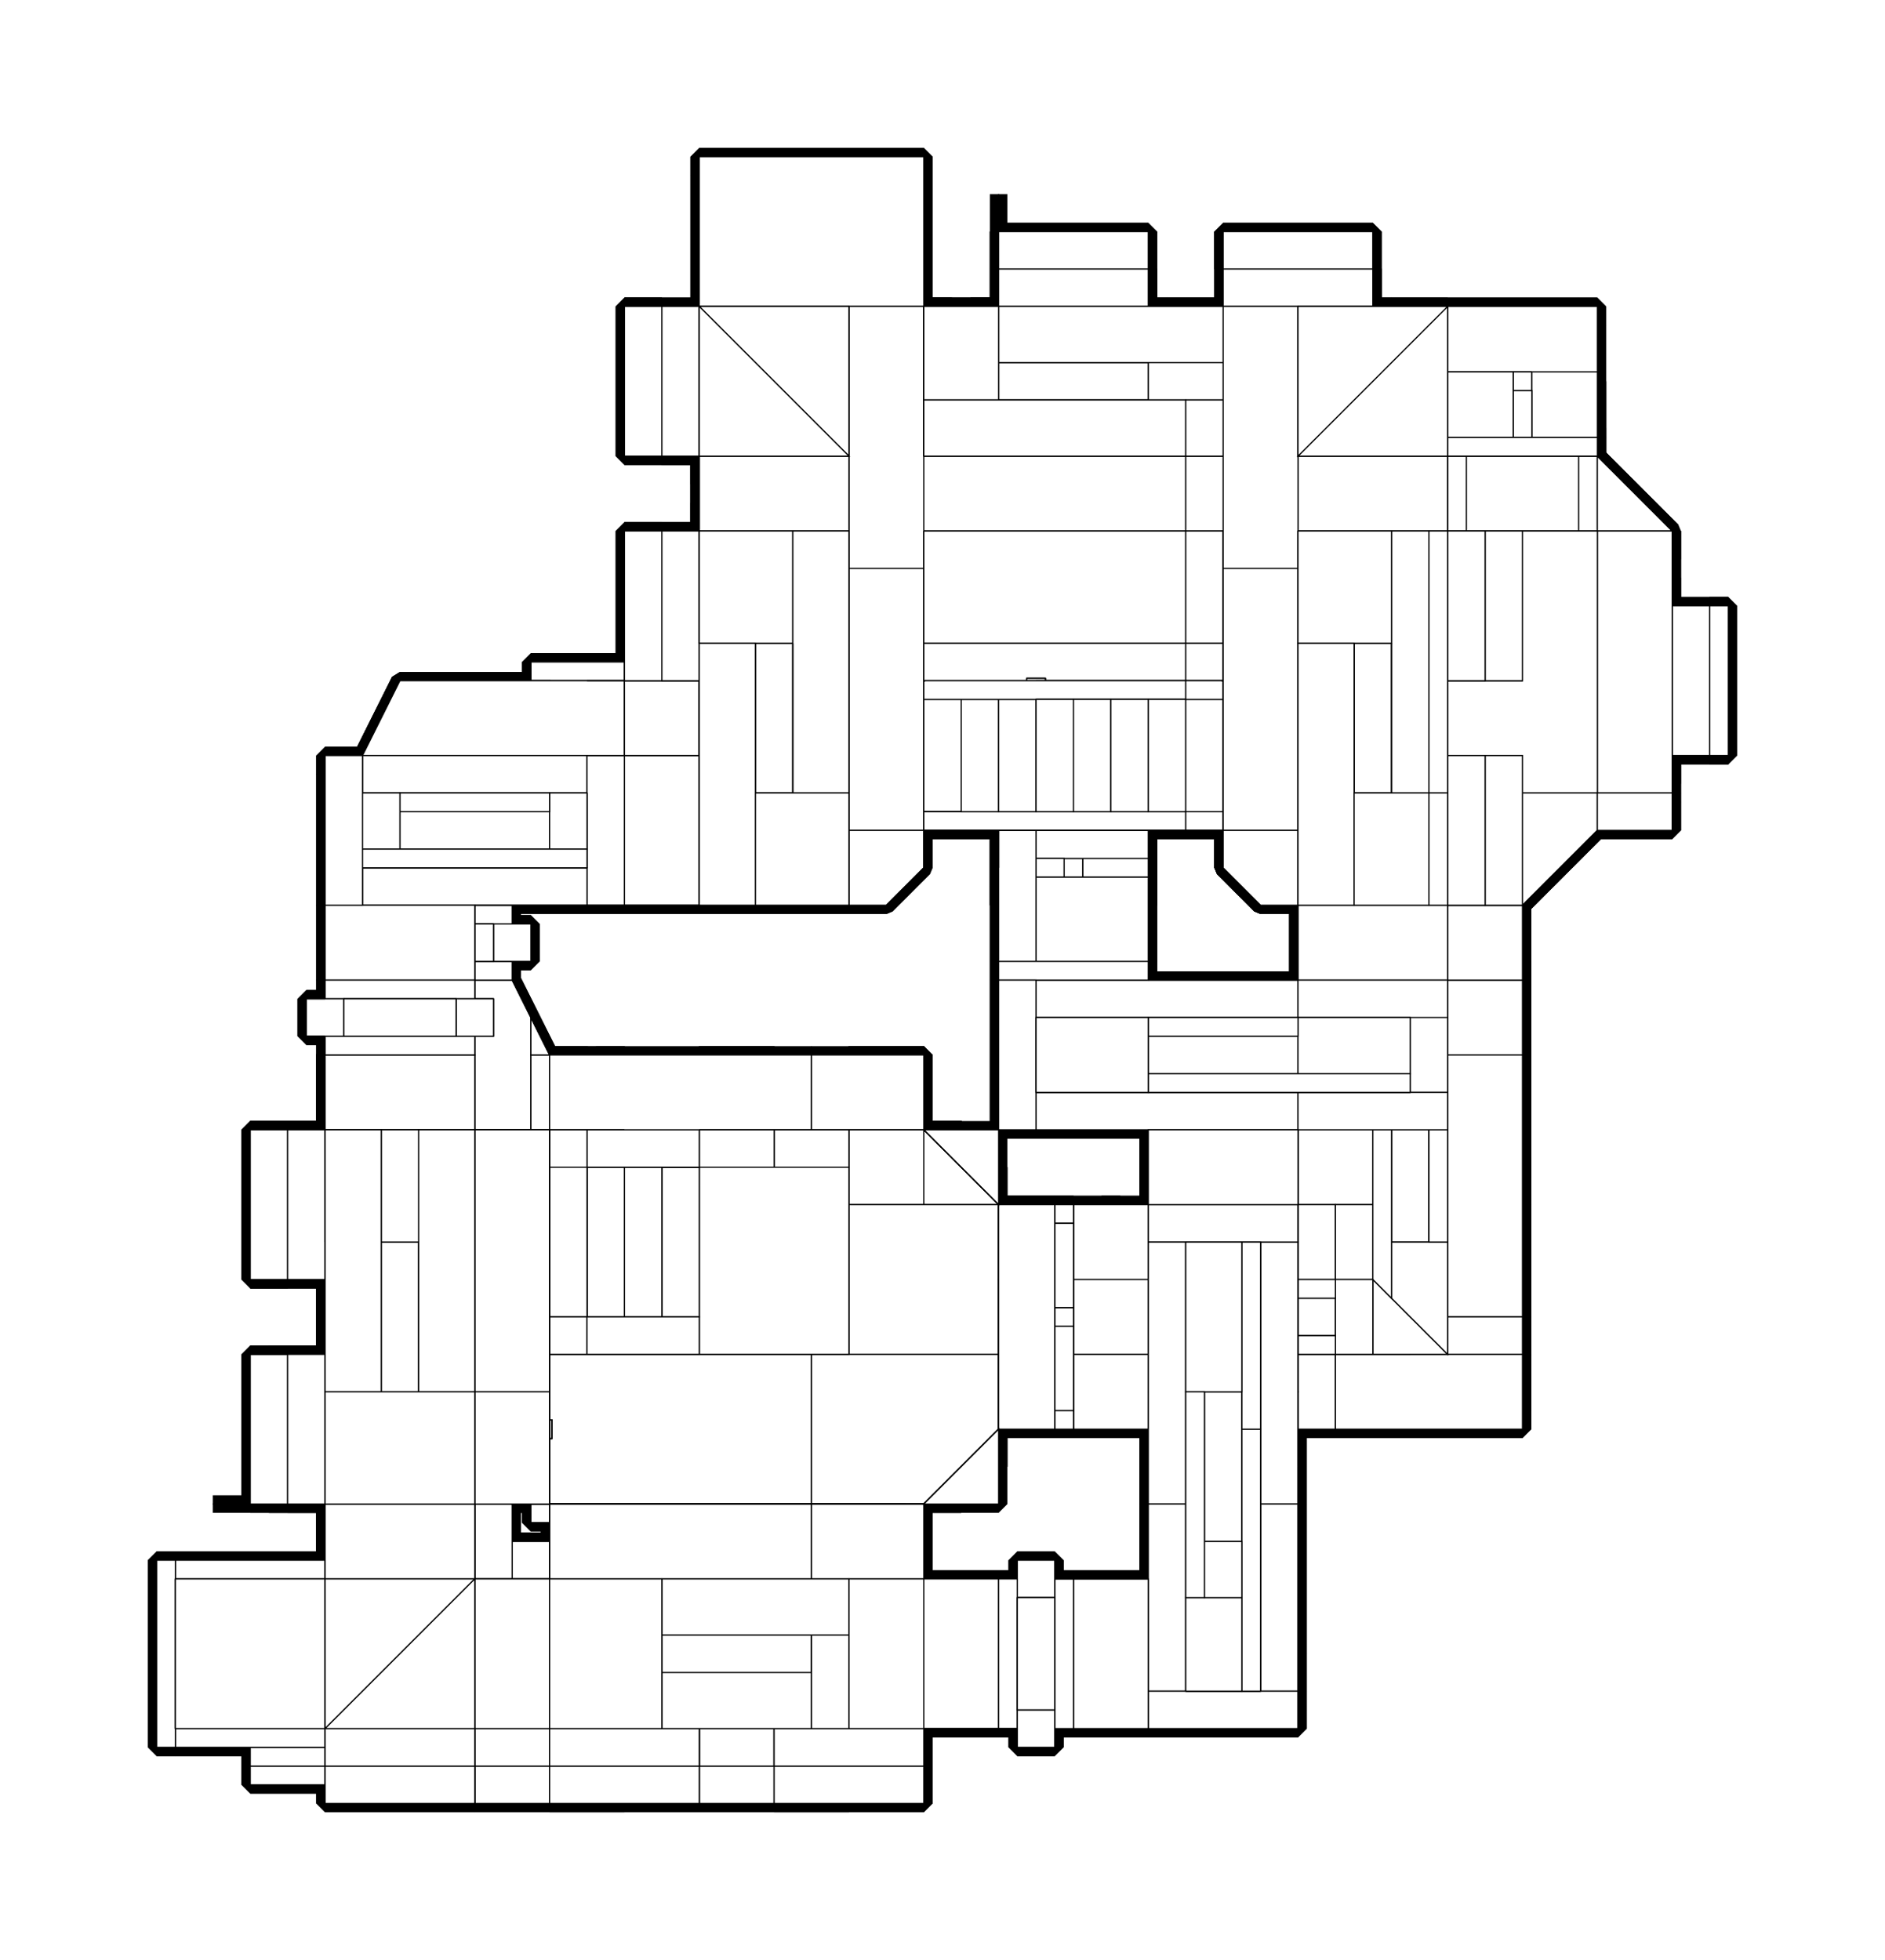 <?xml version="1.0" encoding="utf-8" ?>
<svg baseProfile="tiny" height="100%" version="1.2" viewBox="-534.0 -582.0 1612.0 1676.0" width="100%" xmlns="http://www.w3.org/2000/svg" xmlns:ev="http://www.w3.org/2001/xml-events" xmlns:xlink="http://www.w3.org/1999/xlink"><defs><g id="bsp_ref"><polygon points="48,16 48,16 48,112 48,112" /><polygon points="48,112 48,112 -48,112 -48,112" /><polygon points="48,16 48,112 -48,112 -48,16" /><polygon points="-16,48 -16,80 16,80 16,48" /><polygon points="16,48 16,80 16,80 16,48" /><polygon points="-16,48 16,48 16,48 -16,48" /><polygon points="-16,80 -16,48 -16,48 -16,80" /><polygon points="16,80 -16,80 -16,80 16,80" /><polygon points="-64,16 -48,16 -48,112 -64,112" /><polygon points="-48,112 48,112 64,112 64,128 -64,128 -64,112" /><polygon points="48,112 48,16 64,16 64,112" /><polygon points="192,112 216,112 216,128 192,128" /><polygon points="232,112 256,112 256,128 232,128" /><polygon points="64,0 64,16 48,16 -48,16 -64,16 -64,0" /><polygon points="144,-24 192,-24 192,0 128,0 128,-24" /><polygon points="64,112 64,16 64,0 128,0 192,0 192,112 192,128 128,128 64,128" /><polygon points="168,-128 192,-128 256,-128 256,-40 144,-40 128,-40 128,-64 128,-128" /><polygon points="256,-40 256,-32 256,-24 192,-24 144,-24 144,-40" /><polygon points="192,0 192,-24 256,-24 256,0 256,16 256,32 256,96 256,112 232,112 216,112 192,112" /><polygon points="128,-256 168,-256 168,-192 168,-128 128,-128" /><polygon points="192,-128 192,-192 256,-192 256,-128" /><polygon points="168,-192 192,-192 192,-128 168,-128" /><polygon points="168,-256 256,-256 256,-192 192,-192 168,-192" /><polygon points="576,-96 608,-96 608,-32 576,-32" /><polygon points="256,-32 256,-40 256,-128 256,-192 256,-256 352,-256 384,-256 448,-256 480,-256 480,-32" /><polygon points="480,0 352,0 256,0 256,-24 256,-32 480,-32" /><polygon points="512,-256 512,-224 512,-160 512,-96 512,-32 480,-32 480,-256" /><polygon points="512,-32 512,0 480,0 480,-32" /><polygon points="448,-256 384,-256 384,-256 448,-256" /><polygon points="192,128 216,128 216,128 216,128 192,128 128,128 128,128" /><polygon points="576,-96 576,-32 576,-32 576,-96" /><polygon points="576,-32 608,-32 608,-32 576,-32" /><polygon points="608,-96 576,-96 576,-96 608,-96" /><polygon points="512,-160 512,-160 544,-128" /><polygon points="512,-224 512,-224 512,-160 512,-160" /><polygon points="256,112 256,96 256,96 256,112" /><polygon points="256,32 256,16 256,16 256,32" /><polygon points="256,96 256,32 256,32 256,96" /><polygon points="256,128 256,112 256,112 256,128" /><polygon points="256,16 256,0 256,0 256,16" /><polygon points="512,-32 512,-96 544,-96 544,-32" /><polygon points="512,-160 544,-128 544,-96 512,-96" /><polygon points="480,0 512,0 544,0 352,0 352,0" /><polygon points="512,0 512,-32 544,-32 544,0" /><polygon points="128,-40 144,-40 144,-40 128,-40" /><polygon points="144,-24 128,-24 128,-24 144,-24" /><polygon points="144,-40 144,-24 144,-24 144,-40" /><polygon points="216,112 232,112 232,112 216,112" /><polygon points="216,128 216,112 216,112 216,128" /><polygon points="232,112 232,128 232,128 232,112" /><polygon points="-48,16 -48,16 -48,112 -48,112" /><polygon points="48,16 48,16 -48,16 -48,16" /><polygon points="488,-256 472,-256 472,-254 488,-254" /><polygon points="472,-256 488,-256 488,-256 472,-256" /><polygon points="488,-254 472,-254 472,-254 488,-254" /><polygon points="360,-2 344,-2 344,0 360,0" /><polygon points="360,0 344,0 344,0 360,0" /><polygon points="344,-2 360,-2 360,-2 344,-2" /><polygon points="232,-256 216,-256 216,-254 232,-254" /><polygon points="216,-256 232,-256 232,-256 216,-256" /><polygon points="232,-254 216,-254 216,-254 232,-254" /><polygon points="128,-24 128,-24 128,0 128,0 128,-24" /><polygon points="128,-24 128,-24 128,-40 128,-40" /><polygon points="232,128 232,128 216,128 216,128" /><polygon points="232,128 232,128 256,128 256,128 256,128 232,128" /><polygon points="128,-24 128,-40 144,-40 144,-24" /><polygon points="216,128 216,112 232,112 232,128" /><polygon points="256,16 288,16 288,16" /><polygon points="288,16 288,16 288,112 288,112" /><polygon points="256,96 256,32 256,16 288,16 288,112 256,112" /><polygon points="472,-254 472,-254 472,-256 472,-256" /><polygon points="488,-254 472,-254 472,-256 488,-256" /><polygon points="488,-256 488,-256 488,-254 488,-254" /><polygon points="344,0 344,0 344,-2 344,-2" /><polygon points="360,0 344,0 344,-2 360,-2" /><polygon points="360,-2 360,-2 360,0 360,0" /><polygon points="232,-254 216,-254 216,-256 232,-256" /><polygon points="232,-256 232,-256 232,-254 232,-254" /><polygon points="216,-254 216,-254 216,-256 216,-256" /><polygon points="608,-32 608,-32 608,-96 608,-96 608,-96 608,-32" /><polygon points="544,-128 512,-160 512,-160 544,-128" /><polygon points="576,-32 544,-32 544,-96 576,-96" /><polygon points="544,-96 544,-96 576,-96 576,-96" /><polygon points="288,112 320,112 352,112 384,112 416,112 448,112 480,112 480,128 256,128 256,112" /><polygon points="544,0 544,0 480,0 352,0" /><polygon points="352,0 480,0 480,0 352,0" /><polygon points="320,16 288,16 320,16" /><polygon points="352,0 352,0 256,0 256,0 352,0" /><polygon points="320,112 320,112 288,112" /><polygon points="320,112 320,96 320,96 320,112" /><polygon points="320,32 320,16 320,16 320,32" /><polygon points="320,96 320,32 320,32 320,96" /><polygon points="288,16 320,16 320,32 320,96 320,112 288,112" /><polygon points="288,112 256,112 288,112" /><polygon points="-56,48 -64,48 -64,80 -56,80" /><polygon points="-64,48 -56,48 -56,48 -64,48" /><polygon points="-56,80 -64,80 -64,80 -56,80" /><polygon points="-64,80 -64,48 -64,48 -64,80" /><polygon points="-56,48 -56,80 -56,80 -56,48" /><polygon points="352,16 352,16 352,112 352,112" /><polygon points="320,16 352,16 352,16" /><polygon points="352,112 352,112 320,112" /><polygon points="320,96 320,32 320,16 352,16 352,112 320,112" /><polygon points="384,-304 384,-312 424,-312 448,-312 448,-304" /><polygon points="352,-256 352,-256 384,-256 384,-256 384,-256 352,-256" /><polygon points="448,-256 448,-256 512,-256 512,-256 512,-256 480,-256 448,-256" /><polygon points="256,-256 192,-256 192,-256 256,-256" /><polygon points="320,-256 320,-256 352,-256 352,-256" /><polygon points="192,-256 256,-256 320,-256 352,-256 352,-256 256,-256 168,-256 128,-256 128,-256" /><polygon points="80,-256 80,-256 80,-256 128,-256 128,-256" /><polygon points="64,-256 64,-256 80,-256 80,-256" /><polygon points="448,-304 448,-256 384,-256 384,-304" /><polygon points="320,-304 320,-256 256,-256 256,-304" /><polygon points="192,-304 192,-256 128,-256 128,-304" /><polygon points="128,-256 128,-256 128,-128 128,-64 128,-64" /><polygon points="128,-64 128,-64 128,-40 128,-40 128,-40 128,-64" /><polygon points="352,0 480,0 480,16 448,16 416,16 384,16 352,16 320,16 288,16 256,16 256,0" /><polygon points="352,16 384,16 384,16" /><polygon points="384,112 384,112 352,112" /><polygon points="384,96 384,32 384,32 384,96" /><polygon points="384,32 384,16 384,16 384,32" /><polygon points="384,112 384,96 384,96 384,112" /><polygon points="352,16 384,16 384,32 384,96 384,112 352,112" /><polygon points="64,-128 64,-256 80,-256 128,-256 128,-64 64,-64" /><polygon points="64,-128 64,-128 64,-128 64,-152 64,-168 64,-240 64,-256 64,-256" /><polygon points="64,-64 64,-64 64,-80 64,-128 64,-128" /><polygon points="-56,80 -64,80 -64,48 -56,48" /><polygon points="384,16 416,16 416,16" /><polygon points="416,16 416,16 416,112 416,112" /><polygon points="416,112 416,112 384,112" /><polygon points="384,96 384,32 384,16 416,16 416,112 384,112" /><polygon points="576,-96 576,-32 576,-32 576,-96" /><polygon points="576,-32 576,-96 576,-96 576,-32" /><polygon points="608,-96 576,-96 576,-32 608,-32" /><polygon points="608,-32 576,-32 576,-32 608,-32" /><polygon points="576,-96 608,-96 608,-96 576,-96" /><polygon points="544,-128 512,-160 512,-160 544,-128" /><polygon points="512,-224 512,-224 512,-192 512,-160 512,-160" /><polygon points="512,-224 512,-224 512,-224 512,-256 512,-256 512,-224" /><polygon points="512,-160 512,-160 512,-224 512,-224" /><polygon points="576,-32 544,-32 544,-32 576,-32" /><polygon points="544,-128 544,-128 544,-96 544,-96 544,-96 544,-128" /><polygon points="544,-32 544,-96 544,-96 544,-32" /><polygon points="544,-96 544,-32 576,-32 576,-96" /><polygon points="544,-32 544,-32 544,0 544,0 544,0 544,-32" /><polygon points="416,16 448,16 448,16" /><polygon points="544,0 544,0 480,0 480,0" /><polygon points="448,112 448,112 416,112" /><polygon points="448,112 448,96 448,96 448,112" /><polygon points="448,32 448,16 448,16 448,32" /><polygon points="448,96 448,32 448,32 448,96" /><polygon points="416,16 448,16 448,32 448,96 448,112 416,112" /><polygon points="448,16 480,16 480,16" /><polygon points="480,112 480,112 448,112" /><polygon points="480,16 480,16 480,112 480,112" /><polygon points="448,96 448,32 448,16 480,16 480,112 448,112" /><polygon points="896,88 896,64 896,64 896,88" /><polygon points="896,-104 896,-128 896,-128 896,-104" /><polygon points="896,-64 896,-88 896,-88 896,-64" /><polygon points="424,-312 424,-319.75 424,-320 448,-320 448,-312" /><polygon points="384,-312 384,-319.75 408,-319.75 424,-319.75 424,-312" /><polygon points="448,192 448,192 320,192 320,192" /><polygon points="832,-256 800,-256 800,-256 800,-256 832,-256" /><polygon points="736,-256 704,-256 704,-256 736,-256" /><polygon points="448,-312 448,-320 448,-304 448,-256 448,-256 448,-304" /><polygon points="800,-256 736,-256 736,-286 800,-286" /><polygon points="736,-286 736,-288 800,-288 800,-286" /><polygon points="736,-286 736,-256 736,-256 736,-286" /><polygon points="736,-288 736,-286 736,-286 736,-288" /><polygon points="800,-286 800,-288 800,-288 800,-286" /><polygon points="800,-256 800,-286 800,-286 800,-256" /><polygon points="800,-286 736,-286 736,-286 800,-286" /><polygon points="800,-288 736,-288 736,-288 800,-288" /><polygon points="480,128 448,128 320,128 256,128 256,128" /><polygon points="880,128 896,128 896,128 832,128 832,128" /><polygon points="816,-232 704,-232 704,-256 736,-256 800,-256 832,-256 832,-232" /><polygon points="896,-128 896,-104 880,-104 880,-144" /><polygon points="880,-88 896,-88 896,-64 880,-64" /><polygon points="816,-192 816,-232 832,-232 832,-192" /><polygon points="816,-64 816,-192 832,-192 880,-144 880,-104 880,-88 880,-64" /><polygon points="704,-128 704,-192 704,-232 816,-232 816,-192 816,-64 768,-64 704,-64" /><polygon points="688,-128 704,-128 704,-64 704,0 688,0" /><polygon points="704,-192 704,-128 688,-128 640,-128" /><polygon points="880,0 896,0 896,64 896,88 880,88" /><polygon points="816,-64 880,-64 896,-64 896,0 880,0 768,0 768,-64" /><polygon points="896,104 896,128 880,128 880,104" /><polygon points="880,88 880,104 880,128 832,128 736,128 688,128 688,96 688,0 704,0 768,0 880,0" /><polygon points="704,0 704,-64 768,-64 768,0" /><polygon points="576,-128 592,-128 624,-128 640,-128 688,-128 688,0 688,96 576,96" /><polygon points="688,96 688,128 576,128 576,96" /><polygon points="896,-88 880,-88 880,-88 896,-88" /><polygon points="880,-104 896,-104 896,-104 880,-104" /><polygon points="880,-88 880,-104 880,-104 880,-88" /><polygon points="640,-128 624,-128 624,-128 640,-128" /><polygon points="592,-128 576,-128 576,-128 592,-128" /><polygon points="624,-128 592,-128 592,-128 624,-128" /><polygon points="704,-192 704,-192 704,-216 704,-232 704,-232" /><polygon points="880,104 880,88 880,88 880,104" /><polygon points="880,88 896,88 896,88 880,88" /><polygon points="896,104 880,104 880,104 896,104" /><polygon points="544,112 544,128 512,128 480,128 480,112" /><polygon points="480,16 544,16 544,96 544,112 480,112" /><polygon points="480,16 480,0 544,0 544,16" /><polygon points="544,16 544,0 544,-32 544,-96 544,-128 576,-128 576,96 544,96" /><polygon points="576,96 576,128 544,128 544,112 544,96" /><polygon points="544,-128 512,-160 512,-192 576,-128" /><polygon points="512,-224 512,-256 512,-256 512,-192 512,-192" /><polygon points="512,-192 512,-192 512,-192 528,-176 544,-160 560,-144 576,-128 576,-128 576,-128" /><polygon points="736,192 576,192 512,128 544,128 576,128 688,128 736,128" /><polygon points="832,128 768,192 736,192 736,128" /><polygon points="512,128 576,192 576,192 512,128" /><polygon points="448,128 448,192 320,192 320,128" /><polygon points="128,0 64,0 64,128 128,128" /><polygon points="64,128 64,128 -64,128 -64,128" /><polygon points="64,0 64,0 64,128 64,128" /><polygon points="-64,0 -64,0 -64,16 -64,112 -64,128 -64,128" /><polygon points="64,0 128,0 128,0 64,0 -64,0 -64,0" /><polygon points="128,128 64,128 -64,128 -64,128 64,128 128,128" /><polygon points="768,240 768,240 768,256 768,320 768,416 768,416" /><polygon points="768,640 768,640 608,640 608,640" /><polygon points="544,640 384,640 320,640 320,624 512,624 544,624" /><polygon points="736,624 768,624 768,640 608,640 544,640 544,624" /><polygon points="384,448 512,448 512,512 512,576 512,624 320,624 320,576 320,448" /><polygon points="512,512 640,512 640,576 512,576" /><polygon points="704,512 704,576 640,576 640,512" /><polygon points="736,624 544,624 512,624 512,576 640,576 704,576 736,576" /><polygon points="768,576 768,624 736,624 736,576" /><polygon points="736,512 704,512 640,512 512,512 512,448 576,448 736,448" /><polygon points="768,448 768,512 736,512 736,448" /><polygon points="736,576 704,576 704,512 736,512 768,512 768,576" /><polygon points="576,320 576,256 576,192 736,192 768,192 768,240 768,416 576,416" /><polygon points="768,416 768,448 736,448 576,448 576,416" /><polygon points="576,320 576,416 576,448 576,448 576,320" /><polygon points="232,328 232,320 256,320 256,344 232,344" /><polygon points="216,320 232,320 232,328 216,328" /><polygon points="216,328 216,344 192,344 192,320 216,320" /><polygon points="256,384 320,448 256,448" /><polygon points="256,384 256,448 192,448 192,416 192,384 192,344 216,344 232,344 256,344" /><polygon points="320,576 192,576 192,448 256,448 320,448" /><polygon points="160,704 -64,704 -64,576 64,576 160,576" /><polygon points="192,576 320,576 320,624 320,640 256,704 160,704 160,576" /><polygon points="64,320 128,320 128,328 104,328 88,328 64,328" /><polygon points="128,384 192,384 192,416 128,416" /><polygon points="128,328 128,344 104,344 104,328" /><polygon points="88,344 64,344 64,328 88,328" /><polygon points="128,384 128,416 64,416 64,384 64,344 88,344 104,344 128,344" /><polygon points="192,448 192,576 160,576 64,576 64,544 64,528 64,432 64,416 128,416 192,416" /><polygon points="-32,416 0,416 32,416 32,544 0,544 -32,544 -64,544 -64,416" /><polygon points="-64,576 -64,576 -64,576 -32,576 64,576 64,576" /><polygon points="64,528 64,544 64,544 64,528" /><polygon points="64,432 64,528 64,528 64,432" /><polygon points="64,544 64,576 64,576 64,544" /><polygon points="64,416 64,432 64,432 64,416" /><polygon points="64,320 64,328 64,344 64,384 64,384 64,384 64,384 64,320" /><polygon points="64,384 64,416 64,416 64,384" /><polygon points="192,320 192,344 192,384 192,384 192,320" /><polygon points="232,328 232,344 232,344 232,328" /><polygon points="232,344 216,344 216,344 232,344" /><polygon points="216,344 216,328 216,328 216,344" /><polygon points="216,328 232,328 232,328 216,328" /><polygon points="104,328 104,344 104,344 104,328" /><polygon points="104,344 88,344 88,344 104,344" /><polygon points="88,344 88,328 88,328 88,344" /><polygon points="88,328 104,328 104,328 88,328" /><polygon points="0,544 32,544 32,544 0,544" /><polygon points="-32,544 0,544 0,544 0,544 -32,544" /><polygon points="-64,416 -64,544 -64,544 -64,416" /><polygon points="256,704 256,704 160,704 160,704" /><polygon points="360,536 360,552 360,552 360,536" /><polygon points="360,552 344,552 344,552 360,552" /><polygon points="344,552 344,536 344,536 344,552" /><polygon points="344,536 360,536 360,536 344,536" /><polygon points="344,536 344,552 360,552 360,536" /><polygon points="424,448 408,448 408,450 424,450" /><polygon points="408,448 424,448 424,448 408,448" /><polygon points="424,450 408,450 408,450 424,450" /><polygon points="552,638 536,638 536,640 552,640" /><polygon points="552,640 536,640 536,640 552,640" /><polygon points="536,638 552,638 552,638 536,638" /><polygon points="766,408 766,424 768,424 768,408" /><polygon points="768,408 768,424 768,424 768,408" /><polygon points="766,424 766,408 766,408 766,424" /><polygon points="576,280 576,296 578,296 578,280" /><polygon points="576,296 576,280 576,280 576,296" /><polygon points="578,280 578,296 578,296 578,280" /><polygon points="680,216 680,232 680,232 680,216" /><polygon points="680,232 664,232 664,232 680,232" /><polygon points="664,232 664,216 664,216 664,232" /><polygon points="664,216 680,216 680,216 664,216" /><polygon points="664,216 664,232 680,232 680,216" /><polygon points="896,104 896,104 896,128 896,128 896,104" /><polygon points="896,88 896,64 896,64 896,96 896,104 896,104" /><polygon points="896,-88 896,-104 896,-128 896,-128 896,-64 896,-64" /><polygon points="896,64 896,64 928,64 944,64 944,64 928,64 896,64" /><polygon points="880,-88 880,-104 896,-104 896,-88" /><polygon points="880,104 880,88 896,88 896,104" /><polygon points="216,344 216,328 232,328 232,344" /><polygon points="88,344 88,328 104,328 104,344" /><polygon points="344,552 344,536 360,536 360,552" /><polygon points="664,232 664,216 680,216 680,232" /><polygon points="-64,632 -64,648 -62,648 -62,632" /><polygon points="128,0 128,16 128,16 128,0" /><polygon points="128,0 128,0 128,0 128,-32 128,-64 128,-64 128,-64 128,-40 128,-24 128,0" /><polygon points="128,112 128,16 128,0 128,0 128,128 128,128" /><polygon points="128,16 128,112 128,112 128,16" /><polygon points="80,-64 64,-64 64,-64 128,-64 128,-64 128,-64" /><polygon points="80,-64 80,-64 64,-64 64,-64" /><polygon points="128,-64 128,-64 80,-64 80,-64 80,-64" /><polygon points="64,-80 64,-80 64,-80 64,-128 64,-128 64,-128" /><polygon points="64,-64 64,-64 64,-80 64,-80" /><polygon points="80,128 80,0 80,-16 80,-16 80,0 80,128 80,144 80,144" /><polygon points="112,16 96,16 96,16 112,16" /><polygon points="96,112 112,112 112,112 96,112" /><polygon points="96,112 96,16 112,16 112,112" /><polygon points="96,16 96,112 96,112 96,16" /><polygon points="112,112 112,16 112,16 112,112" /><polygon points="64,0 64,0 -64,0 -64,0" /><polygon points="80,-16 80,0 64,0 -64,0 -80,0 -80,-16" /><polygon points="-64,144 80,144 80,144 -64,144 -80,144 -80,144" /><polygon points="-64,0 -64,0 -64,128 -64,128" /><polygon points="64,0 80,0 80,128 64,128" /><polygon points="64,128 80,128 80,144 -64,144 -64,128" /><polygon points="-80,0 -64,0 -64,128 -64,144 -80,144" /><polygon points="32,416 32,416 0,416 0,416" /><polygon points="64,544 32,544 32,544" /><polygon points="32,544 32,544 32,416 32,416" /><polygon points="32,544 32,544 32,416 32,416" /><polygon points="64,432 64,528 64,544 32,544 32,416 64,416" /><polygon points="0,544 32,544 32,416 0,416" /><polygon points="424,448 424,448 424,450 424,450" /><polygon points="424,450 408,450 408,448 424,448" /><polygon points="408,450 408,450 408,448 408,448" /><polygon points="552,638 552,638 552,640 552,640" /><polygon points="552,640 536,640 536,638 552,638" /><polygon points="536,640 536,640 536,638 536,638" /><polygon points="766,408 766,408 768,408 768,408" /><polygon points="766,424 766,408 768,408 768,424" /><polygon points="768,424 768,424 766,424 766,424" /><polygon points="576,280 576,280 578,280 578,280" /><polygon points="576,296 576,280 578,280 578,296" /><polygon points="578,296 578,296 576,296 576,296" /><polygon points="-64,648 -64,632 -62,632 -62,648" /><polygon points="-64,632 -64,632 -62,632 -62,632" /><polygon points="-62,648 -62,648 -64,648 -64,648" /><polygon points="-64,648 -64,648 -64,632 -64,632" /><polygon points="-62,632 -62,632 -62,648 -62,648" /><polygon points="928,-64 896,-64 896,-64 896,-64 928,-64 944,-64 944,-64" /><polygon points="928,-64 944,-64 944,-64" /><polygon points="944,64 928,64 928,-64 944,-64" /><polygon points="928,64 896,64 896,0 896,-64 928,-64" /><polygon points="-96,416 -96,544 -96,544 -96,416" /><polygon points="-32,416 -32,416 -64,416 -64,416 -64,416 -32,416" /><polygon points="0,416 0,416 0,416 -32,416 -32,416" /><polygon points="32,416 64,416 32,416" /><polygon points="32,416 0,416 -32,416 -32,384 64,384 64,416" /><polygon points="-64,544 -64,544 -32,544 -32,544 -32,544 -64,544" /><polygon points="32,544 0,544 0,544" /><polygon points="-64,544 -64,544 -96,544 -96,544" /><polygon points="-64,416 -64,544 -96,544 -96,416" /><polygon points="-32,544 0,544 0,528 0,432 0,416 -32,416" /><polygon points="32,544 0,544 0,528 0,432 0,416 32,416" /><polygon points="0,528 0,544 0,544 0,528" /><polygon points="0,432 0,528 0,528 0,432" /><polygon points="0,416 0,432 0,432 0,416" /><polygon points="0,432 0,528 0,544 0,544 0,416 0,416" /><polygon points="-64,576 -64,576 -64,704 -64,704" /><polygon points="160,704 -64,704 -64,704 160,704" /><polygon points="256,704 256,704 160,704 160,704" /><polygon points="256,704 256,704 320,640 320,640 256,704" /><polygon points="944,64 928,64 944,64" /><polygon points="944,-64 944,-64 944,-64 944,64 944,64 944,64 944,64 944,-64" /><polygon points="128,112 128,112 128,128 128,128 128,112" /><polygon points="80,-16 80,-16 -80,-16 -80,-16" /><polygon points="80,0 64,0 64,128 80,128" /><polygon points="-64,0 64,0 80,0 80,-16 -80,-16 -80,0" /><polygon points="96,16 96,112 112,112 112,16" /><polygon points="80,144 80,128 64,128 -64,128 -64,144" /><polygon points="-64,128 -64,0 -80,0 -80,144 -64,144" /><polygon points="64,0 64,0 64,128 64,128" /><polygon points="64,128 64,128 -64,128 -64,128" /><polygon points="-80,0 -80,-16 -80,-16 -80,0 -80,144 -80,144" /><polygon points="-208,240 -112,240 -112,240 -208,240" /><polygon points="-112,240 -112,208 -112,208 -112,240" /><polygon points="-208,208 -208,240 -208,240 -208,208" /><polygon points="-112,208 -208,208 -208,208 -112,208" /><polygon points="-208,208 -112,208 -112,240 -208,240" /><polygon points="0,416 32,416 0,416" /><polygon points="-64,416 -64,416 -96,416 -96,416" /><polygon points="0,544 -32,544 -32,544" /><polygon points="-64,544 -32,544 -32,416 -64,416 -96,416 -96,544" /><polygon points="0,432 0,528 0,544 -32,544 -32,416 0,416" /><polygon points="-32,544 -32,544 -32,416 -32,416" /><polygon points="-32,544 -32,544 -32,416 -32,416" /><polygon points="-368,784 -368,784 -272,784 -272,784" /><polygon points="-272,784 -272,784 -272,880 -272,880" /><polygon points="-368,880 -368,880 -368,784 -368,784" /><polygon points="-368,880 -368,784 -272,784 -272,880" /><polygon points="-336,816 -336,848 -304,848 -304,816" /><polygon points="-304,848 -336,848 -336,848 -304,848" /><polygon points="-336,848 -336,816 -336,816 -336,848" /><polygon points="-336,816 -304,816 -304,816 -336,816" /><polygon points="-304,816 -304,848 -304,848 -304,816" /><polygon points="-32,80 -32,96 32,96 32,80" /><polygon points="-32,48 -32,80 -16,80 -16,48" /><polygon points="32,96 32,112 48,112 48,96" /><polygon points="-48,96 -48,112 -32,112 -32,96" /><polygon points="-48,16 -48,32 -32,32 -32,16" /><polygon points="32,16 32,32 48,32 48,16" /><polygon points="32,32 32,96 48,96 48,32" /><polygon points="32,16 -32,16 -32,32 32,32" /><polygon points="-48,32 -48,96 -32,96 -32,32" /><polygon points="32,96 -32,96 -32,112 32,112" /><polygon points="16,80 32,80 32,48 16,48" /><polygon points="-32,32 -32,48 32,48 32,32" /><polygon points="48,112 48,112 48,16 48,16" /><polygon points="296,-319.75 296,-320 320,-320 320,-319.75" /><polygon points="280,-319.75 296,-319.75 320,-319.75 320,-304 256,-304 256,-319.75" /><polygon points="152,-319.75 168,-319.75 192,-319.75 192,-304 128,-304 128,-319.75" /><polygon points="128,-319.75 128,-320 152,-320 152,-319.75" /><polygon points="408,-319.75 408,-304 424,-304 424,-319.75" /><polygon points="424,-304 408,-304 408,-304 424,-304" /><polygon points="424,-319.75 424,-304 424,-304 424,-320" /><polygon points="408,-304 408,-319.75 408,-320 408,-304" /><polygon points="280,-304 280,-319.75 280,-320 280,-304" /><polygon points="296,-319.75 296,-304 296,-304 296,-320" /><polygon points="320,-319.75 320,-320 320,-304 320,-256 320,-256 320,-304" /><polygon points="280,-319.75 280,-304 296,-304 296,-319.75" /><polygon points="296,-304 280,-304 280,-304 296,-304" /><polygon points="168,-319.75 168,-304 168,-304 168,-320" /><polygon points="192,-319.75 192,-320 192,-304 192,-256 192,-256 192,-304" /><polygon points="152,-304 152,-319.75 152,-320 152,-304" /><polygon points="152,-319.75 152,-304 168,-304 168,-319.75" /><polygon points="168,-304 152,-304 152,-304 168,-304" /><polygon points="80,-256 80,-240 80,-240 80,-256" /><polygon points="80,-168 80,-152 80,-152 80,-168" /><polygon points="80,-80 80,-64 80,-64 80,-80" /><polygon points="64,-168 64,-168 64,-240 64,-240" /><polygon points="64,-128 64,-128 64,-152 64,-152" /><polygon points="80,-152 64,-152 64,-152 80,-152" /><polygon points="64,-168 64,-152 80,-152 80,-168" /><polygon points="64,-256 64,-240 80,-240 80,-256" /><polygon points="64,-168 80,-168 80,-168 64,-168" /><polygon points="80,-240 64,-240 64,-240 80,-240" /><polygon points="64,-80 64,-64 80,-64 80,-80" /><polygon points="64,-80 80,-80 80,-80 64,-80" /><polygon points="384,-320 408,-320 408,-319.75 384,-319.75" /><polygon points="256,-320 280,-320 280,-319.75 256,-319.75" /><polygon points="168,-320 192,-320 192,-319.75 168,-319.75" /><polygon points="-224,64 -224,192 -224,192 -224,128 -224,64" /><polygon points="256,-256 256,-304 256,-320 256,-319.75 256,-304 256,-256" /><polygon points="384,-256 384,-304 384,-320 384,-319.75 384,-312 384,-304 384,-256" /><polygon points="448,-320 424,-320 424,-304 448,-304" /><polygon points="408,-304 408,-320 384,-320 384,-304" /><polygon points="416,-256 448,-256 448,-304 424,-304 408,-304 384,-304 384,-256" /><polygon points="296,-304 280,-304 256,-304 256,-256 320,-256 320,-304" /><polygon points="280,-320 256,-320 256,-304 280,-304" /><polygon points="320,-320 296,-320 296,-304 320,-304" /><polygon points="192,-320 168,-320 168,-304 192,-304" /><polygon points="192,-256 192,-304 168,-304 152,-304 128,-304 128,-256" /><polygon points="152,-320 128,-320 128,-304 152,-304" /><polygon points="128,-256 128,-304 128,-320 128,-319.75 128,-304 128,-256" /><polygon points="-192,0 -224,64 -224,64 -192,0" /><polygon points="128,0 128,0 128,16 128,112 128,112" /><polygon points="416,-256 384,-256 352,-256 320,-256 256,-256 192,-256 192,-192 416,-192" /><polygon points="128,-32 128,0 128,112 128,128 192,128 192,-32" /><polygon points="192,-256 128,-256 192,-192" /><polygon points="576,192 544,192 512,160 512,128" /><polygon points="128,-64 128,-80 80,-80 80,-64" /><polygon points="128,-152 80,-152 64,-152 64,-128 64,-80 80,-80 128,-80" /><polygon points="80,-168 128,-168 128,-240 80,-240 64,-240 64,-168" /><polygon points="80,-256 80,-240 128,-240 128,-256" /><polygon points="128,-152 128,-168 80,-168 80,-152" /><polygon points="32,0 64,0 64,0 -64,0 -64,0" /><polygon points="32,0 -64,0 -96,0 -192,0 -192,0 0,0 32,0" /><polygon points="-64,0 -64,0 -64,128 -64,128" /><polygon points="64,128 64,128 0,128 -64,128 -64,128" /><polygon points="-224,64 -192,0 -96,0 -96,192 -224,192" /><polygon points="-96,0 -64,0 -64,128 -96,192" /><polygon points="-64,128 -64,128 -96,192 -96,192" /><polygon points="320,640 320,640 320,672 320,672" /><polygon points="192,896 216,896 216,896 216,896 192,896" /><polygon points="216,896 224,896 232,896 232,896 216,896" /><polygon points="-384,896 -368,896 -320,896 -320,896 -384,896" /><polygon points="-240,240 -224,240 -224,240 -240,240" /><polygon points="-96,240 -80,240 -80,240 -96,240" /><polygon points="-80,240 -80,208 -80,208 -80,240" /><polygon points="-240,208 -240,240 -240,240 -240,208" /><polygon points="-224,208 -208,208 -208,240 -224,240 -240,240 -240,208" /><polygon points="-96,192 -96,208 -112,208 -208,208 -224,208 -224,192" /><polygon points="-96,240 -112,240 -112,208 -96,208 -80,208 -80,240" /><polygon points="-224,192 -224,208 -224,208 -224,192" /><polygon points="-96,208 -96,192 -96,192 -96,208" /><polygon points="-80,208 -96,208 -96,208 -80,208" /><polygon points="-224,208 -240,208 -240,208 -224,208" /><polygon points="-224,240 -224,256 -224,256 -224,240" /><polygon points="256,384 256,384 288,384 288,384" /><polygon points="256,384 288,384 320,416 320,448" /><polygon points="320,448 320,448 256,384 256,384" /><polygon points="-96,256 -96,240 -96,240 -96,256" /><polygon points="-32,416 0,416 -32,416" /><polygon points="-80,288 -64,320 -64,384 -80,384" /><polygon points="-80,384 -64,384 -32,384 -32,416 -80,416" /><polygon points="-32,384 -64,384 -64,320 -32,320 0,352 0,384" /><polygon points="-96,256 -80,288 -80,384 -80,416 -96,416" /><polygon points="-64,320 -64,320 -32,320 -32,320" /><polygon points="0,384 0,384 64,384 64,384" /><polygon points="-32,384 0,384 64,384 64,384" /><polygon points="-80,416 -32,416 -32,544 -80,544 -96,544 -96,480 -96,416" /><polygon points="-96,576 -96,544 -80,544 -80,576" /><polygon points="-80,544 -32,544 -32,576 -64,576 -80,576" /><polygon points="-32,576 -32,544 0,544 32,544 64,544 64,576" /><polygon points="-224,256 -96,256 -96,416 -96,480 -224,480" /><polygon points="-96,480 -96,544 -96,576 -224,576 -224,480" /><polygon points="-208,240 -112,240 -96,240 -96,256 -224,256 -224,240" /><polygon points="-224,784 -224,704 -224,608 -128,608 -128,816 -128,832 -224,832" /><polygon points="-128,832 -128,864 -224,864 -224,832" /><polygon points="-128,832 -128,816 -96,816 0,816 0,832 0,864 -128,864" /><polygon points="64,864 0,864 0,832 64,832" /><polygon points="-96,704 -96,608 -80,608 -64,608 -64,704" /><polygon points="-128,816 -128,608 -96,608 -96,704 -96,736 -96,816" /><polygon points="-64,736 0,736 0,768 0,816 -96,816 -96,736" /><polygon points="0,816 0,768 64,768 64,832 0,832" /><polygon points="-80,608 -96,608 -96,576 -80,576" /><polygon points="-96,576 -96,608 -128,608 -224,608 -224,576" /><polygon points="-80,576 -64,576 -64,608 -80,608" /><polygon points="286,800 288,800 288,864 286,864" /><polygon points="0,896 -128,896 -192,896 -224,896 -224,864 -128,864 0,864" /><polygon points="224,896 216,896 192,896 64,896 0,896 0,864 64,864 224,864" /><polygon points="256,864 256,896 232,896 224,896 224,864" /><polygon points="256,800 286,800 286,864 256,864 224,864 224,800" /><polygon points="160,736 224,736 224,768 64,768 0,768 0,736" /><polygon points="224,800 224,768 224,736 256,736 256,744 256,768 256,800" /><polygon points="320,640 320,672 288,704 256,704" /><polygon points="160,736 0,736 -64,736 -64,704 160,704" /><polygon points="256,704 256,728 256,736 224,736 160,736 160,704" /><polygon points="224,768 224,800 224,864 64,864 64,832 64,768" /><polygon points="-64,704 -64,736 -64,736 -64,704" /><polygon points="288,704 320,672 320,672 288,704" /><polygon points="256,704 256,704 256,728 256,728 256,728" /><polygon points="256,736 256,728 256,728 256,744 256,744" /><polygon points="286,800 256,800 256,800 286,800" /><polygon points="288,800 286,800 286,800 288,800" /><polygon points="256,864 286,864 286,864 256,864" /><polygon points="286,864 288,864 288,864 286,864" /><polygon points="286,864 286,800 286,800 286,864" /><polygon points="288,864 288,800 288,800 288,864" /><polygon points="256,896 256,864 256,864 256,896" /><polygon points="-64,736 -96,736 -96,736 -64,736" /><polygon points="-96,736 -96,704 -96,704 -96,736" /><polygon points="-96,704 -64,704 -64,704 -96,704" /><polygon points="-64,608 -64,576 -64,576 -64,704 -64,704" /><polygon points="160,704 -64,704 -64,704 160,704" /><polygon points="-256,320 -256,384 -256,384 -256,320" /><polygon points="-256,384 -256,320 -224,256 -224,480 -256,480" /><polygon points="-224,480 -224,576 -224,608 -224,704 -256,704 -256,576 -256,512 -256,480" /><polygon points="-224,704 -224,784 -256,784 -256,768 -256,704" /><polygon points="-224,256 -256,320 -256,320 -224,256" /><polygon points="-256,384 -288,384 -288,384 -256,384" /><polygon points="-256,768 -256,784 -272,784 -368,784 -384,784 -384,768" /><polygon points="-224,832 -224,864 -224,896 -272,896 -272,880 -272,784 -256,784 -224,784" /><polygon points="-384,784 -368,784 -368,880 -368,896 -384,896" /><polygon points="-272,896 -320,896 -368,896 -368,880 -272,880" /><polygon points="-368,880 -368,880 -272,880 -272,880" /><polygon points="-128,896 -128,928 -128,944 -128,944 -128,928 -128,896" /><polygon points="64,896 64,928 64,960 64,928 64,896" /><polygon points="64,896 192,896 192,928 64,928" /><polygon points="-128,896 0,896 0,928 -128,928" /><polygon points="-272,896 -224,896 -192,896 -192,928 -320,928 -320,896" /><polygon points="-48,112 -48,112 -48,16 -48,16" /><polygon points="48,112 48,112 -48,112 -48,112" /><polygon points="-48,16 -48,16 48,16 48,16" /><polygon points="32,96 -32,96 -32,32 32,32" /><polygon points="32,112 -32,112 -32,96 32,96" /><polygon points="-48,96 -48,32 -32,32 -32,96" /><polygon points="32,32 -32,32 -32,16 32,16" /><polygon points="32,96 32,32 48,32 48,96" /><polygon points="32,32 32,16 48,16 48,32" /><polygon points="-48,32 -48,16 -32,16 -32,32" /><polygon points="-48,112 -48,96 -32,96 -32,112" /><polygon points="32,112 32,96 48,96 48,112" /><polygon points="944,-64 928,-64 944,-64" /><polygon points="944,64 928,64 944,64" /><polygon points="944,-64 928,-64 928,64 944,64" /><polygon points="928,64 928,-64 896,-64 896,64" /><polygon points="448,192 448,192 424,192 408,192 360,192 344,192 320,192 320,192" /><polygon points="736,-256 704,-256 704,-256 800,-256 800,-256" /><polygon points="800,-288 736,-288 736,-286 800,-286" /><polygon points="736,-286 736,-256 800,-256 800,-286" /><polygon points="800,-286 736,-286 736,-286 800,-286" /><polygon points="320,192 320,192 320,192 320,176 320,128 320,128 320,192" /><polygon points="-320,384 -288,384 -288,512 -320,512" /><polygon points="-288,384 -256,384 -256,480 -256,512 -288,512" /><polygon points="-288,704 -304,704 -304,704" /><polygon points="-304,576 -288,576 -288,704 -304,704" /><polygon points="-288,576 -256,576 -256,704 -288,704" /><polygon points="0,928 0,960 0,960" /><polygon points="64,960 64,960 64,928" /><polygon points="192,928 192,960 192,960" /><polygon points="192,928 192,896 192,896 192,928 192,960" /><polygon points="64,960 64,928 192,928 192,960" /><polygon points="-128,960 -128,944 -128,928 0,928 0,960" /><polygon points="-320,928 -320,944 -320,944 -320,928" /><polygon points="-192,928 -192,944 -192,944" /><polygon points="-192,928 -192,944 -256,944 -320,944 -320,928" /><polygon points="-256,944 -256,944 -320,944 -320,944" /><polygon points="-256,944 -192,944 -192,944 -192,944 -256,944" /><polygon points="-376,848 -384,848 -384,848 -376,848" /><polygon points="-376,816 -384,816 -384,848 -376,848" /><polygon points="-384,816 -376,816 -376,816 -384,816" /><polygon points="-384,848 -384,816 -384,816 -384,848" /><polygon points="-376,816 -376,848 -376,848 -376,816" /><polygon points="-304,576 -288,576 -304,576" /><polygon points="-304,704 -288,704 -256,704 -256,704 -288,704 -304,704" /><polygon points="-128,944 -128,928 -128,944" /><polygon points="-192,944 -192,928 -192,896 -192,896 -192,928 -192,944" /><polygon points="704,-232 720,-232 720,-232 704,-232" /><polygon points="816,-232 832,-232 832,-232 816,-232" /><polygon points="704,-232 704,-232 704,-256 704,-256 704,-256 704,-232" /><polygon points="832,-232 832,-232 832,-256 832,-256 832,-232" /><polygon points="720,-232 720,-216 720,-216 720,-232" /><polygon points="816,-216 816,-232 816,-232 816,-216" /><polygon points="832,-216 832,-216 832,-192 832,-192" /><polygon points="832,-216 832,-192 832,-192 832,-232 832,-232" /><polygon points="832,-216 816,-216 816,-216 832,-216" /><polygon points="816,-232 816,-216 832,-216 832,-232" /><polygon points="704,-192 704,-192 704,-216 704,-216" /><polygon points="704,-232 704,-216 720,-216 720,-232" /><polygon points="720,-216 704,-216 704,-216 720,-216" /><polygon points="896,64 896,-64 896,-128 832,-128 832,96 896,96" /><polygon points="192,128 128,128 128,128 128,128 192,128" /><polygon points="720,-232 816,-232 832,-232 832,-256 800,-256 704,-256 704,-232" /><polygon points="704,-128 704,-192 640,-128" /><polygon points="704,-192 704,-128 720,-128 720,-216 704,-216" /><polygon points="720,-216 720,-128 800,-128 816,-128 816,-216 816,-232 720,-232" /><polygon points="816,-128 832,-128 832,-192 832,-216 816,-216" /><polygon points="896,-128 832,-192 832,-128" /><polygon points="800,-128 720,-128 704,-128 640,-128 624,-128 592,-128 576,-128 576,-128 688,-128 800,-128" /><polygon points="896,-128 896,-128 896,-128 880,-144 832,-192 832,-192 832,-192" /><polygon points="704,-192 704,-192 704,-192 640,-128 640,-128" /><polygon points="192,-96 192,-32 192,128 192,128 192,80 192,32 192,-96" /><polygon points="416,-192 192,-192 192,-192 208,-192 416,-192" /><polygon points="512,-192 512,-256 448,-256 416,-256 416,-192" /><polygon points="192,-96 192,-192 128,-256 128,-240 128,-168 128,-152 128,-80 128,-64 128,-32 192,-32" /><polygon points="768,416 768,544 768,576 768,640 768,640 768,624 768,576 768,512 768,448 768,416" /><polygon points="768,240 768,240 768,256" /><polygon points="768,240 768,240 768,192 768,192 768,240" /><polygon points="384,640 320,640 320,640 320,640 384,640" /><polygon points="608,640 384,640 384,640 544,640 608,640" /><polygon points="704,576 704,576 672,576 672,576" /><polygon points="704,320 704,320 704,352 704,352" /><polygon points="768,320 768,256 704,256 704,320" /><polygon points="768,416 768,320 704,320 704,352 704,544 768,544" /><polygon points="704,544 704,576 768,576 768,544" /><polygon points="576,256 576,256 576,320 576,320" /><polygon points="704,256 640,256 576,256 576,320 640,320 704,320" /><polygon points="576,448 576,448 512,448 384,448 384,448" /><polygon points="384,448 384,448 320,448 320,448 320,448" /><polygon points="576,448 608,448 640,448 640,320 576,320" /><polygon points="608,448 576,448 384,448 384,512 448,512 608,512" /><polygon points="640,512 640,448 608,448 608,512" /><polygon points="448,512 384,512 384,576 448,576" /><polygon points="384,512 384,448 320,448 320,512" /><polygon points="384,576 384,512 320,512 320,576" /><polygon points="608,576 448,576 384,576 384,640 608,640" /><polygon points="768,576 704,576 672,576 608,576 608,640 768,640" /><polygon points="384,576 320,576 320,640 384,640" /><polygon points="192,320 256,320 256,320 232,320 216,320 192,320" /><polygon points="256,320 256,384 256,384 256,384 256,344 256,320" /><polygon points="192,320 192,384 256,384 256,320" /><polygon points="128,320 128,384 128,384 128,344 128,328 128,320" /><polygon points="64,320 128,320 128,320 64,320" /><polygon points="128,320 64,320 64,384 128,384" /><polygon points="-320,512 -320,512 -288,512" /><polygon points="64,960 64,960 64,928" /><polygon points="-376,848 -384,848 -384,816 -376,816" /><polygon points="768,240 768,192 704,192 704,256 768,256" /><polygon points="-128,944 -128,944 -128,944 -128,960 -128,960 -128,944" /><polygon points="688,352 656,352 656,480 688,480" /><polygon points="688,480 656,480 656,480 688,480" /><polygon points="656,352 688,352 688,352 656,352" /><polygon points="656,352 656,352 656,480 656,480" /><polygon points="608,528 608,560 608,560 608,528" /><polygon points="608,528 608,528 480,528 480,528" /><polygon points="480,560 480,528 480,528 480,560" /><polygon points="608,560 608,528 480,528 480,560" /><polygon points="672,576 640,576 608,576 448,576 448,576 608,576 672,576" /><polygon points="704,352 704,480 704,576 704,576 704,544 704,352" /><polygon points="656,320 704,320 704,320 640,320 640,320" /><polygon points="640,320 640,320 640,448 640,512 640,512" /><polygon points="672,576 704,576 656,528 640,512 640,576" /><polygon points="688,480 656,480 656,528 704,576 704,480" /><polygon points="656,480 656,352 656,320 640,320 640,512 656,528" /><polygon points="704,352 688,352 688,480 704,480" /><polygon points="688,352 704,352 704,320 656,320 656,352" /><polygon points="688,352 688,352 688,480 688,480" /><polygon points="448,560 448,528 448,512 448,512 448,576 448,576" /><polygon points="608,512 640,512 640,512 608,512 448,512 448,512" /><polygon points="640,512 608,512 608,528 608,560 608,576 640,576" /><polygon points="608,560 608,560 480,560 480,560" /><polygon points="480,528 608,528 608,512 448,512 448,528" /><polygon points="448,528 448,560 480,560 480,528" /><polygon points="608,576 608,560 480,560 448,560 448,576" /><polygon points="-192,896 -192,896 -128,896 -128,896 -192,896" /><polygon points="256,800 256,800 256,768 256,768 256,800" /><polygon points="256,800 256,864 286,864 286,800" /><polygon points="286,864 288,864 288,800 286,800" /><polygon points="286,864 286,800 286,800 286,864" /><polygon points="-256,576 -256,576 -256,512 -256,512 -256,576" /><polygon points="-304,576 -288,576 -256,576 -256,576 -288,576 -304,576" /><polygon points="-288,576 -256,576 -256,576" /><polygon points="-320,384 -288,384 -288,384 -320,384" /><polygon points="-320,512 -320,512 -288,512" /><polygon points="-288,512 -320,512 -288,512 -256,512 -256,512" /><polygon points="-288,384 -320,384 -320,512 -288,512" /><polygon points="-256,704 -256,704 -288,704" /><polygon points="-288,576 -304,576 -304,704 -288,704" /><polygon points="-304,576 -304,576 -304,576 -304,704 -304,704 -304,704" /><polygon points="-128,944 -128,928 -128,944" /><polygon points="0,960 0,960 0,928" /><polygon points="192,960 192,960 192,928" /><polygon points="64,928 64,960 192,960 192,928" /><polygon points="64,928 192,928 192,896 64,896" /><polygon points="-128,928 -128,944 -128,960 0,960 0,928" /><polygon points="-128,928 0,928 0,896 -128,896" /><polygon points="-320,928 -320,896 -320,896 -320,928" /><polygon points="-256,944 -192,944 -192,928 -320,928 -320,944" /><polygon points="-192,896 -192,896 -192,928" /><polygon points="-192,928 -192,896 -224,896 -256,896 -320,896 -320,928" /><polygon points="344,192 344,192 320,192 320,192" /><polygon points="408,192 408,192 360,192 360,192" /><polygon points="448,192 448,192 424,192 424,192" /><polygon points="408,192 408,176 408,176 408,192" /><polygon points="424,176 424,192 424,192 424,176" /><polygon points="408,176 408,192 424,192 424,176" /><polygon points="408,176 424,176 424,176 408,176" /><polygon points="360,176 360,192 360,192 360,176" /><polygon points="344,192 344,176 344,176 344,192" /><polygon points="360,192 360,176 344,176 344,192" /><polygon points="360,176 360,176 344,176 344,176" /><polygon points="232,896 232,896 256,896 256,896 256,896 232,896" /><polygon points="216,896 216,880 216,880 216,896" /><polygon points="256,744 240,744 240,744 256,744" /><polygon points="240,728 256,728 256,728 240,728" /><polygon points="240,744 256,744 256,728 240,728" /><polygon points="256,744 256,744 256,768 256,768 256,744" /><polygon points="232,880 232,896 232,896 232,880" /><polygon points="216,880 232,880 232,880 216,880" /><polygon points="216,880 216,896 232,896 232,880" /><polygon points="0,832 -192,832 -224,864 0,864" /><polygon points="192,864 192,832 32,832 0,832 0,864" /><polygon points="0,864 -224,864 -224,896 -192,896 -128,896 0,896" /><polygon points="64,896 192,896 192,880 192,864 0,864 0,896" /><polygon points="128,736 -64,736 -96,736 -96,768 96,768 128,768" /><polygon points="192,768 192,736 160,736 128,736 128,768" /><polygon points="-192,608 -192,448 -192,416 -224,416 -224,640 -192,640" /><polygon points="-224,640 -224,864 -192,832 -192,640" /><polygon points="-224,416 -256,416 -256,512 -256,576 -256,640 -224,640" /><polygon points="-256,640 -256,704 -256,768 -256,864 -224,864 -224,640" /><polygon points="-256,864 -256,896 -224,896 -224,864" /><polygon points="-96,416 -192,416 -192,448 -128,448 -96,448" /><polygon points="-96,640 -96,448 -128,448 -128,544 -128,672 -96,672" /><polygon points="-128,672 -128,768 -96,768 -96,736 -96,704 -96,672" /><polygon points="-80,320 -80,288 -96,256 -224,256 -256,320 -256,384 -80,384" /><polygon points="-112,240 -208,240 -224,240 -224,256 -96,256 -96,240" /><polygon points="-64,480 -64,416 -96,416 -96,448 -96,640 -64,640" /><polygon points="-96,640 -96,672 -96,704 -64,704 -64,640" /><polygon points="-224,416 -192,416 -96,416 -64,416 -64,400 -64,384 -80,384 -256,384 -256,416" /><polygon points="-80,384 -64,384 0,384 0,352 -32,320 -64,320 -80,320" /><polygon points="-80,320 -64,320 -80,288" /><polygon points="216,896 216,880 192,880 192,896" /><polygon points="216,880 232,880 256,880 256,864 224,864 192,864 192,880" /><polygon points="232,896 256,896 256,880 232,880" /><polygon points="256,800 256,768 256,744 240,744 224,744 224,864 256,864" /><polygon points="224,744 224,736 192,736 192,768 192,832 192,864 224,864" /><polygon points="224,736 224,744 240,744 240,736" /><polygon points="160,704 -64,704 -64,736 128,736 160,736" /><polygon points="192,736 224,736 240,736 240,728 240,704 160,704 160,736" /><polygon points="240,728 256,728 256,704 240,704" /><polygon points="256,704 288,704 320,672 320,640" /><polygon points="320,448 320,416 288,384 256,384" /><polygon points="-224,192 -96,192 -64,128 -224,128" /><polygon points="-96,208 -112,208 -112,240 -96,240 -80,240 -80,208" /><polygon points="-224,240 -208,240 -208,208 -224,208 -240,208 -240,240" /><polygon points="-208,208 -112,208 -96,208 -96,192 -224,192 -224,208" /><polygon points="192,128 240,128 240,80 208,80 192,80" /><polygon points="320,192 344,192 344,176 320,176" /><polygon points="0,0 -192,0 -224,64 -224,128 -64,128 0,128" /><polygon points="64,128 64,0 32,0 0,0 0,128" /><polygon points="256,112 256,0 240,0 240,80 240,128 256,128" /><polygon points="240,0 256,0 224,-32 208,-32" /><polygon points="240,80 240,0 208,-32 208,32 208,80" /><polygon points="208,-32 208,-176 208,-192 192,-192 192,-96 192,32 208,32" /><polygon points="192,32 192,80 208,80 208,32" /><polygon points="224,-160 224,-176 208,-176 208,-32 224,-32" /><polygon points="360,192 408,192 408,176 360,176" /><polygon points="448,192 448,176 424,176 424,192" /><polygon points="344,176 360,176 408,176 424,176 448,176 448,128 320,128 320,176" /><polygon points="544,192 576,192 512,128 512,160" /><polygon points="576,192 592,192 528,128 512,128" /><polygon points="528,128 528,0 512,0 512,112 512,128" /><polygon points="688,96 688,-32 560,-32 528,0 528,128 592,192 640,192 688,192" /><polygon points="560,-32 544,-32 512,0 528,0" /><polygon points="576,-96 560,-96 560,-32 688,-32 688,-96" /><polygon points="576,-128 576,-96 688,-96 688,-128" /><polygon points="560,-96 560,-144 544,-160 544,-32 560,-32" /><polygon points="432,-192 416,-192 208,-192 208,-176 224,-176 432,-176" /><polygon points="448,-176 528,-176 512,-192 432,-192 432,-176" /><polygon points="448,-176 432,-176 224,-176 224,-160 448,-160" /><polygon points="544,-160 528,-176 448,-176 448,-160" /><polygon points="576,-96 576,-128 560,-144 560,-96" /><polygon points="832,-128 800,-128 688,-128 688,-96 688,-32 688,96 832,96" /><polygon points="688,96 688,192 704,192 768,192 832,128 832,96" /><polygon points="320,128 448,128 448,128 320,128 256,128 256,128 256,128 256,128" /><polygon points="544,-160 544,-160 544,-32 544,-32" /><polygon points="448,-160 224,-160 224,-160 448,-160" /><polygon points="512,0 512,0 512,112 512,112" /><polygon points="544,-32 544,-32 512,0 512,0" /><polygon points="224,-32 256,0 256,0 224,-32" /><polygon points="256,112 256,128 256,128 256,112" /><polygon points="512,128 512,112 512,112 512,112 512,112 512,128" /><polygon points="-112,240 -112,208 -112,208 -112,240" /><polygon points="-208,240 -112,240 -112,240 -208,240" /><polygon points="-208,208 -208,240 -208,240 -208,208" /><polygon points="320,576 320,512 320,448 320,448 320,640 320,640" /><polygon points="-192,608 -192,640 -192,832 -192,832 -192,656 -192,608" /><polygon points="96,768 -96,768 -128,768 -128,768 -16,768 96,768" /><polygon points="-64,480 -64,640 -64,704 -64,704 -64,624 -64,480" /><polygon points="240,704 240,704 160,704 160,704" /><polygon points="-128,448 -192,448 -192,448 -128,448" /><polygon points="-128,448 -128,448 -128,528 -128,544 -128,544" /><polygon points="192,832 192,768 192,768 192,816 192,832" /><polygon points="192,832 192,832 96,832 32,832 32,832" /><polygon points="-320,896 -256,896 -256,896 -384,896 -384,896" /><polygon points="-256,864 -256,768 -256,768 -256,896 -256,896" /><polygon points="576,192 544,192 544,192 576,192" /><polygon points="832,96 832,128 896,128 896,104 896,96" /><polygon points="320,128 256,128 240,128 192,128 192,128 192,128 216,128 232,128 256,128 320,128" /><polygon points="448,128 448,128 480,128 512,128 512,128 512,128" /><polygon points="832,-128 896,-128 832,-128 816,-128 800,-128 800,-128" /><polygon points="192,-192 192,-192 192,-96 192,-96" /><polygon points="432,-192 512,-192 512,-192 416,-192 416,-192" /><polygon points="512,160 512,128 512,128 512,160" /><polygon points="768,192 768,192 832,128 832,128" /><polygon points="544,192 512,160 512,160 544,192" /><polygon points="448,128 448,176 448,192 448,192 448,192 448,192 448,128" /><polygon points="64,0 64,128 64,128 64,0" /><polygon points="64,0 64,0 32,0 32,0" /><polygon points="320,416 320,448 320,448 320,416" /><polygon points="576,192 576,192 576,192 576,256 576,256" /><polygon points="704,192 688,192 640,192 640,256 704,256" /><polygon points="640,192 592,192 576,192 576,256 640,256" /><polygon points="64,896 0,896 0,896 64,896" /><polygon points="320,416 320,416 288,384 288,384" /><polygon points="192,384 192,384 128,384 128,384" /><polygon points="-80,288 -64,320 -64,320 -80,288 -96,256 -96,256" /><polygon points="0,352 0,384 0,384 0,352" /><polygon points="0,352 0,352 -32,320 -32,320" /><polygon points="256,704 256,704 288,704 288,704" /><polygon points="240,736 240,744 240,744 240,728 240,728" /><polygon points="256,864 256,880 256,896 256,896 256,864 256,800 256,800" /><polygon points="-384,768 -384,768 -384,784 -384,896 -384,896" /><polygon points="-256,768 -256,704 -256,704 -256,704 -256,768" /><polygon points="-256,416 -256,384 -288,384 -288,512 -256,512" /><polygon points="-256,640 -256,576 -288,576 -288,704 -256,704" /><polygon points="-256,768 -256,768 -384,768 -384,768" /><polygon points="0,896 0,928 0,960 0,928 0,896" /><polygon points="-176,528 -176,528 -176,656 -176,656" /><polygon points="-144,656 -176,656 -176,656 -144,656" /><polygon points="-176,528 -144,528 -144,528 -176,528" /><polygon points="-144,528 -176,528 -176,656 -144,656" /><polygon points="112,816 -16,816 -16,816 96,816 112,816" /><polygon points="-16,816 -16,784 -16,784 -16,816" /><polygon points="112,784 112,816 112,816 112,784" /><polygon points="-16,784 112,784 112,784 -16,784" /><polygon points="-16,784 -16,816 112,816 112,784" /><polygon points="558,-160 558,-174 558,-174 558,-160 558,-32 558,-32" /><polygon points="434,-174 224,-174 210,-174 210,-174 224,-174 434,-174" /><polygon points="448,-160 224,-160 224,-174 434,-174 448,-174" /><polygon points="558,-174 558,-160 544,-160 448,-160 448,-174" /><polygon points="544,-160 558,-160 558,-32 544,-32" /><polygon points="544,-32 558,-32 526,0 512,0" /><polygon points="512,0 526,0 526,112 512,112" /><polygon points="210,-174 224,-174 224,-160 224,-32 210,-32" /><polygon points="210,-32 224,-32 256,0 242,0" /><polygon points="256,112 242,112 242,0 256,0" /><polygon points="526,0 526,0 526,112 526,112" /><polygon points="526,0 558,-32 558,-32 526,0" /><polygon points="224,-160 224,-160 224,-32 224,-32" /><polygon points="544,-160 544,-160 448,-160 448,-160" /><polygon points="256,0 256,0 256,112 256,112" /><polygon points="-112,208 -112,208 -208,208 -208,208" /><polygon points="-112,240 -112,208 -208,208 -208,240" /><polygon points="-64,400 -64,400 -64,400 -64,384 -64,384 -64,400" /><polygon points="144,720 -80,720 -80,704 -64,704 144,704" /><polygon points="160,704 240,704 240,720 144,720 144,704" /><polygon points="-80,496 -80,400 -64,400 -64,480 -64,624 -80,624" /><polygon points="-64,624 -64,704 -80,704 -80,624" /><polygon points="-192,448 -192,528 -176,528 -144,528 -128,528 -128,448" /><polygon points="-128,544 -128,528 -144,528 -144,656 -128,656" /><polygon points="-176,528 -192,528 -192,608 -192,656 -176,656" /><polygon points="192,768 112,768 112,784 112,816 192,816" /><polygon points="112,768 96,768 -16,768 -16,784 112,784" /><polygon points="-16,784 -16,768 -128,768 -128,816 -16,816" /><polygon points="96,816 -16,816 -128,816 -128,832 32,832 96,832" /><polygon points="192,832 192,816 112,816 96,816 96,832" /><polygon points="-128,656 -144,656 -176,656 -192,656 -192,832 -128,768" /><polygon points="-128,816 -128,768 -192,832 -128,832" /><polygon points="240,720 240,720 144,720 144,720" /><polygon points="-80,496 -80,624 -80,704 -80,720 -80,720 -80,704 -80,624 -80,496" /><polygon points="-192,528 -192,448 -192,448 -192,608 -192,608" /><polygon points="112,768 192,768 192,768 128,768 96,768 96,768" /><polygon points="-64,400 -64,400 -64,416 -64,480 -64,480" /><polygon points="160,704 144,704 -64,704 -64,704 160,704" /><polygon points="-144,528 -144,528 -144,656 -144,656" /><polygon points="-128,544 -128,656 -128,768 -128,768 -128,672 -128,544" /><polygon points="32,832 -128,832 -192,832 -192,832 0,832 32,832" /><polygon points="-240,896 -240,752 -240,752 -240,896 -240,912 -240,912" /><polygon points="-240,912 -240,912 -384,912 -400,912 -400,912" /><polygon points="-256,768 -256,752 -240,752 -240,896 -256,896" /><polygon points="-384,768 -384,768 -384,896 -384,896" /><polygon points="-256,768 -256,768 -384,768 -384,768" /><polygon points="-256,752 -256,768 -384,768 -384,752" /><polygon points="-400,752 -384,752 -384,768 -384,896 -400,896" /><polygon points="-384,896 -256,896 -240,896 -240,912 -400,912 -400,896" /><polygon points="656,80 656,16 656,16 656,80" /><polygon points="656,16 592,16 592,16 656,16" /><polygon points="592,16 592,80 592,80 592,16" /><polygon points="592,80 592,16 656,16 656,80" /><polygon points="192,864 224,864 224,864 32,864 32,864" /><polygon points="-192,608 -128,608 -96,608 -96,608 -128,608 -208,608 -224,608 -224,608" /><polygon points="-128,608 -128,448 -96,448 -96,608" /><polygon points="-96,448 -128,448 -192,448 -224,448 -224,416 -96,416" /><polygon points="-192,608 -192,448 -128,448 -128,608" /><polygon points="-224,608 -224,448 -192,448 -192,608" /><polygon points="224,736 224,736 224,768 224,832 224,864 224,864" /><polygon points="192,864 192,832 192,768 192,736 224,736 224,864" /><polygon points="192,832 32,832 32,768 192,768" /><polygon points="192,768 32,768 32,736 192,736" /><polygon points="192,864 32,864 32,832 192,832" /><polygon points="-400,752 -400,752 -400,896 -400,912 -400,912" /><polygon points="592,80 592,80 656,80 656,80" /><polygon points="592,16 592,80 656,80 656,16" /><polygon points="210,-174 210,-174 210,-32 210,-32" /><polygon points="448,-174 558,-174 558,-174 448,-174 434,-174 434,-174" /><polygon points="512,112 512,112 526,112 526,112" /><polygon points="256,112 242,112 242,112 256,112" /><polygon points="448,-174 434,-174 224,-174 224,-160 448,-160" /><polygon points="544,-160 558,-160 558,-174 448,-174 448,-160" /><polygon points="558,-160 544,-160 544,-32 558,-32" /><polygon points="526,0 558,-32 544,-32 512,0" /><polygon points="526,0 512,0 512,112 526,112" /><polygon points="224,-160 224,-174 210,-174 210,-32 224,-32" /><polygon points="242,112 256,112 256,0 242,0" /><polygon points="256,0 224,-32 210,-32 242,0" /><polygon points="544,-160 544,-160 544,-32 544,-32" /><polygon points="448,-160 224,-160 224,-160 432,-160 448,-160" /><polygon points="512,0 512,0 512,112 512,112" /><polygon points="544,-32 544,-32 512,0 512,0" /><polygon points="224,-32 256,0 256,0 224,-32" /><polygon points="242,112 242,0 242,0 242,112" /><polygon points="242,0 210,-32 210,-32 242,0" /><polygon points="256,112 256,128 256,128 256,112" /><polygon points="256,128 256,112 256,112 256,128" /><polygon points="-240,272 -240,304 -240,304 -240,272" /><polygon points="-144,304 -144,272 -144,272 -144,304" /><polygon points="-240,304 -144,304 -144,304 -240,304" /><polygon points="-144,272 -240,272 -240,272 -144,272" /><polygon points="-240,272 -144,272 -144,304 -240,304" /><polygon points="368,784 336,784 336,784 368,784" /><polygon points="336,880 368,880 368,880 336,880" /><polygon points="336,784 336,880 336,880 336,784" /><polygon points="368,880 368,784 368,784 368,880" /><polygon points="336,880 336,784 368,784 368,880" /><polygon points="-224,416 -224,416 -224,448 -224,608 -224,608" /><polygon points="-80,400 -64,400 -64,400 -80,400" /><polygon points="240,704 240,720 240,720 240,704" /><polygon points="144,704 -64,704 -80,704 -80,720 144,720" /><polygon points="240,720 240,704 160,704 144,704 144,720" /><polygon points="224,832 224,768 128,768 128,832" /><polygon points="128,768 224,768 224,736 64,736 64,768" /><polygon points="224,864 224,832 128,832 64,832 32,832 32,864" /><polygon points="-64,480 -64,400 -80,400 -80,496 -80,624 -64,624" /><polygon points="-80,624 -80,704 -64,704 -64,624" /><polygon points="-208,512 -192,512 -128,512 -96,512 -96,416 -208,416" /><polygon points="-128,576 -128,608 -96,608 -96,512 -128,512" /><polygon points="-208,608 -128,608 -128,576 -192,576 -208,576" /><polygon points="-208,576 -192,576 -192,512 -208,512" /><polygon points="-192,512 -192,576 -128,576 -128,512" /><polygon points="-208,576 -208,512 -208,416 -224,416 -224,608 -208,608" /><polygon points="128,768 64,768 64,832 128,832" /><polygon points="64,768 64,736 32,736 32,832 64,832" /><polygon points="-64,480 -64,624 -64,704 -64,704 -64,608 -64,480" /><polygon points="240,704 240,704 160,704 160,704" /><polygon points="144,720 -80,720 -80,720 144,720" /><polygon points="-80,400 -80,400 -80,496 -80,496" /><polygon points="-208,416 -96,416 -96,416 -224,416 -224,416" /><polygon points="-96,512 -96,608 -96,608 -96,448 -96,416 -96,416" /><polygon points="32,832 32,736 32,736 32,768 32,832 32,864 32,864" /><polygon points="64,736 224,736 224,736 192,736 32,736 32,736" /><polygon points="-384,752 -256,752 -240,752 -240,752 -256,752 -384,752 -400,752 -400,752" /><polygon points="-256,768 -256,896 -240,896 -240,752 -256,752" /><polygon points="-256,896 -384,896 -384,912 -240,912 -240,896" /><polygon points="-384,768 -256,768 -256,752 -384,752" /><polygon points="-400,912 -384,912 -384,896 -384,768 -384,752 -400,752" /><polygon points="-384,768 -384,896 -384,896 -384,768" /><polygon points="-256,768 -384,768 -384,768 -256,768" /><polygon points="-384,896 -256,896 -256,896 -384,896" /><polygon points="-352,848 -352,864 -288,864 -288,848" /><polygon points="-352,816 -352,848 -336,848 -336,816" /><polygon points="-288,864 -288,880 -272,880 -272,864" /><polygon points="-368,864 -368,880 -352,880 -352,864" /><polygon points="-368,784 -368,800 -352,800 -352,784" /><polygon points="-288,784 -288,800 -272,800 -272,784" /><polygon points="-288,800 -288,864 -272,864 -272,800" /><polygon points="-288,784 -352,784 -352,800 -288,800" /><polygon points="-368,800 -368,864 -352,864 -352,800" /><polygon points="-288,864 -352,864 -352,880 -288,880" /><polygon points="-304,848 -288,848 -288,816 -304,816" /><polygon points="-352,800 -352,816 -288,816 -288,800" /><polygon points="-272,880 -272,880 -272,784 -272,784" /><polygon points="64,-320 32,-320 0,-320 32,-320 64,-320" /><polygon points="448,-320 448,-352 448,-320" /><polygon points="640,-320 640,-352 640,-320" /><polygon points="640,-320 576,-320 512,-320 512,-352 640,-352" /><polygon points="64,-432 80,-432 80,-400 80,-336 80,-320 64,-320" /><polygon points="80,-336 80,-400 112,-400 112,-336" /><polygon points="240,-432 240,-400 176,-400 112,-400 80,-400 80,-432" /><polygon points="176,-400 240,-400 240,-336 176,-336" /><polygon points="80,-336 112,-336 176,-336 240,-336 240,-320 80,-320" /><polygon points="176,-400 176,-336 112,-336 112,-400" /><polygon points="240,-448 240,-432 80,-432 64,-432 64,-448" /><polygon points="240,-336 240,-400 240,-432 240,-448 256,-448 256,-320 240,-320" /><polygon points="832,-208 832,-304 832,-320 832,-320 832,-264 832,-208 832,-192 832,-192" /><polygon points="448,384 448,384 352,384 320,384 320,384" /><polygon points="192,384 256,384 256,384 192,384" /><polygon points="128,384 128,384 192,384 192,384 192,384 128,384" /><polygon points="-64,384 0,384 64,384 128,384 128,384 64,384 0,384 -64,384" /><polygon points="816,-320 816,-304 688,-304 656,-304 656,-320" /><polygon points="816,-208 816,-304 832,-304 832,-208" /><polygon points="816,-208 704,-208 688,-208 688,-304 816,-304" /><polygon points="816,-304 816,-320 832,-320 832,-304" /><polygon points="816,-192 816,-208 832,-208 832,-192" /><polygon points="816,-192 704,-192 704,-208 816,-208" /><polygon points="688,-80 688,-208 704,-208 704,-192 704,-128 704,0 704,16 688,16" /><polygon points="704,16 704,64 704,176 688,176 688,80 688,16" /><polygon points="688,176 704,176 704,192 656,192 656,176" /><polygon points="656,-304 688,-304 688,-208 688,-80 656,-80" /><polygon points="688,-80 688,16 656,16 656,-80" /><polygon points="656,80 656,16 688,16 688,80" /><polygon points="688,80 688,176 656,176 656,80" /><polygon points="704,0 736,0 704,0" /><polygon points="704,-128 704,-128 736,-128" /><polygon points="704,-128 736,-128 736,0 704,0" /><polygon points="704,192 704,176 704,64 736,64 736,192" /><polygon points="656,192 704,192 704,256 656,256" /><polygon points="656,368 688,368 704,368 704,384 656,384" /><polygon points="688,368 688,272 704,272 704,368" /><polygon points="704,256 704,272 688,272 656,272 656,256" /><polygon points="688,272 688,368 656,368 656,272" /><polygon points="704,368 704,272 704,256 704,192 704,192 704,192 704,256 704,288 704,352 704,384 704,384" /><polygon points="576,-304 656,-304 656,-80 576,-80" /><polygon points="656,-80 656,16 592,16 576,16 576,-80" /><polygon points="656,-304 576,-304 576,-320 640,-320 656,-320" /><polygon points="592,80 592,16 656,16 656,80" /><polygon points="576,16 592,16 592,80 576,80" /><polygon points="656,192 576,192 576,176 656,176" /><polygon points="576,192 656,192 656,256 576,256" /><polygon points="656,176 576,176 576,80 592,80 656,80" /><polygon points="576,368 656,368 656,384 576,384" /><polygon points="656,272 576,272 576,256 656,256" /><polygon points="656,368 576,368 576,272 656,272" /><polygon points="-240,272 -240,304 -256,304 -256,272" /><polygon points="-128,320 -128,384 -256,384 -256,320" /><polygon points="-128,304 -144,304 -144,272 -128,272 -112,272 -112,304" /><polygon points="-240,304 -144,304 -128,304 -128,320 -256,320 -256,304" /><polygon points="-128,256 -128,272 -144,272 -240,272 -256,272 -256,256" /><polygon points="0,384 -64,384 -64,336 0,336" /><polygon points="128,336 128,384 64,384 64,336" /><polygon points="192,336 256,336 256,384 192,384" /><polygon points="336,368 432,368 448,368 448,384 320,384 320,368" /><polygon points="448,368 464,368 464,384 448,384" /><polygon points="576,368 560,368 464,368 448,368 432,368 432,272 448,272 576,272" /><polygon points="576,272 448,272 448,256 576,256" /><polygon points="560,384 560,368 576,368 576,384" /><polygon points="464,368 560,368 560,384 464,384" /><polygon points="-240,176 -240,192 -256,192 -256,80 -240,80" /><polygon points="-256,192 -240,192 -128,192 -128,256 -256,256" /><polygon points="320,192 336,192 336,208 336,368 320,368" /><polygon points="-32,80 -240,80 -256,80 -256,64 -32,64" /><polygon points="64,64 80,64 80,80 -16,80 -32,80 -32,64" /><polygon points="240,0 240,80 208,80 208,-32" /><polygon points="240,0 208,-32 224,-32 256,0" /><polygon points="256,128 256,160 224,192 192,192" /><polygon points="-16,192 -128,192 -240,192 -240,176 -16,176" /><polygon points="192,176 192,192 96,192 -16,192 -16,176" /><polygon points="192,192 192,176 208,160 240,128 256,128" /><polygon points="240,80 240,0 256,0 256,112 256,128 240,128" /><polygon points="-16,176 -240,176 -240,80 -32,80 -16,80" /><polygon points="208,160 192,176 -16,176 -16,80 80,80 208,80" /><polygon points="240,80 240,128 208,160 208,80" /><polygon points="208,-80 208,-160 224,-160 224,-32 208,-32" /><polygon points="80,-96 80,-304 208,-304 208,-176 208,-160 208,-80 80,-80" /><polygon points="208,-80 208,-32 208,80 80,80 80,64 80,-80" /><polygon points="80,-320 80,-304 80,-96 64,-96 64,-128 64,-192 64,-320" /><polygon points="80,-96 80,-80 80,64 64,64 64,0 64,-96" /><polygon points="240,-320 240,-304 208,-304 80,-304 80,-320" /><polygon points="336,208 432,208 432,272 432,368 336,368" /><polygon points="432,192 432,208 336,208 336,192" /><polygon points="448,128 448,192 432,192 336,192 320,192 320,160 320,128" /><polygon points="432,208 432,192 448,192 448,256 448,272 432,272" /><polygon points="528,128 576,176 576,192 512,128" /><polygon points="576,176 528,128 528,80 560,80 576,80" /><polygon points="576,192 544,192 512,160 512,128" /><polygon points="528,0 560,-32 560,16 560,80 528,80" /><polygon points="544,-32 560,-32 528,0 512,0" /><polygon points="528,0 528,80 528,128 512,128 512,112 512,0" /><polygon points="560,80 560,16 576,16 576,80" /><polygon points="544,-160 560,-160 560,-80 560,-32 544,-32" /><polygon points="560,-160 560,-176 560,-304 576,-304 576,-80 560,-80" /><polygon points="576,-80 576,16 560,16 560,-32 560,-80" /><polygon points="432,-160 224,-160 208,-160 208,-176 432,-176" /><polygon points="560,-176 560,-160 544,-160 448,-160 432,-160 432,-176" /><polygon points="432,-176 208,-176 208,-304 240,-304 432,-304" /><polygon points="464,-304 560,-304 560,-176 432,-176 432,-304" /><polygon points="464,-304 432,-304 240,-304 240,-320 256,-320 320,-320 448,-320 464,-320" /><polygon points="576,-304 560,-304 464,-304 464,-320 512,-320 576,-320" /><polygon points="448,192 448,128 448,128 448,152 448,168 448,240 448,256 448,256" /><polygon points="544,192 576,192 576,192 544,192" /><polygon points="544,192 544,192 512,160 512,160" /><polygon points="320,160 320,192 320,368 320,384 320,384 320,256 320,240 320,160" /><polygon points="64,0 64,0 32,0" /><polygon points="64,-128 32,-128 0,-128 32,-128 64,-128" /><polygon points="64,-192 64,-192 32,-192" /><polygon points="64,-320 64,-192 32,-192 32,-320" /><polygon points="64,-128 64,-96 64,0 32,0 32,-128" /><polygon points="192,192 224,192 224,192 192,192 96,192 96,192" /><polygon points="-32,64 -256,64 -256,64 -224,64 -32,64" /><polygon points="192,336 192,320.25 216,320.25 232,320.25 256,320.25 256,336" /><polygon points="64,336 64,320.25 88,320.25 104,320.25 128,320.25 128,336" /><polygon points="-128,320 -128,320 -128,384 -128,384" /><polygon points="-128,320 -128,304 -128,304 -128,320" /><polygon points="-128,272 -128,256 -128,256 -128,272" /><polygon points="-128,192 -128,192 -128,256 -128,256" /><polygon points="-64,336 -64,320.25 -40,320.25 -24,320.25 0,320.25 0,336" /><polygon points="-112,272 -128,272 -128,272 -112,272" /><polygon points="-128,304 -112,304 -112,304 -128,304" /><polygon points="-112,304 -112,272 -112,272 -112,304" /><polygon points="448,128 448,128 512,128 512,128" /><polygon points="224,-160 224,-160 224,-32 224,-32" /><polygon points="544,-160 544,-160 448,-160 448,-160" /><polygon points="256,0 256,0 256,112 256,112" /><polygon points="-256,304 -272,304 -272,272 -256,272" /><polygon points="384,448 384,448 384,465.28 384,465.28" /><polygon points="448,896 576,896 576,896 448,896 384,896 384,896" /><polygon points="448,544 448,608 448,768 448,768 448,704 448,544" /><polygon points="560,384 560,608 464,608 464,384" /><polygon points="560,608 560,832 464,832 464,608" /><polygon points="560,832 560,880 464,880 464,832" /><polygon points="560,384 576,384 576,448 576,608 560,608" /><polygon points="576,608 576,672 576,832 560,832 560,608" /><polygon points="576,832 576,880 560,880 560,832" /><polygon points="464,384 464,608 448,608 448,544 448,384" /><polygon points="464,608 464,832 448,832 448,768 448,608" /><polygon points="464,832 464,880 448,880 448,832" /><polygon points="464,880 560,880 576,880 576,896 448,896 448,880" /><polygon points="576,384 576,384 576,448 576,448" /><polygon points="384,768 448,768 448,832 448,880 448,896 384,896" /><polygon points="384,640 384,640 384,640 368,640 368,640" /><polygon points="256,384 288,384 320,416 320,448" /><polygon points="256,384 320,448 320,448 256,384" /><polygon points="320,448 368,448 384,448 384,465.28 384,640 368,640 320,640" /><polygon points="368,752 336,752 336,752 368,752" /><polygon points="320,640 320,672 288,704 256,704" /><polygon points="320,640 320,640 320,672 320,672" /><polygon points="288,704 320,672 320,672 288,704" /><polygon points="320,640 256,704 256,704 320,640" /><polygon points="368,880 368,784 368,768 384,768 384,896 368,896" /><polygon points="320,768 336,768 336,784 336,880 336,896 320,896" /><polygon points="256,880 256,768 320,768 320,896 256,896" /><polygon points="336,768 336,752 368,752 368,768 368,784 336,784" /><polygon points="368,896 368,912 336,912 336,896 336,880 368,880" /><polygon points="336,768 320,768 320,768 336,768" /><polygon points="256,768 256,768 320,768 320,768" /><polygon points="368,768 368,752 368,752 368,768" /><polygon points="336,752 336,768 336,768 336,752" /><polygon points="368,896 384,896 384,896 368,896" /><polygon points="368,912 368,896 368,896 368,912" /><polygon points="160,736 224,736 224,768 128,768 64,768 64,736" /><polygon points="224,768 224,832 128,832 128,768" /><polygon points="224,864 224,832 224,768 224,736 256,736 256,768 256,880 224,880" /><polygon points="160,736 64,736 -64,736 -64,704 160,704" /><polygon points="240,704 256,704 256,736 224,736 160,736 160,704" /><polygon points="64,832 128,832 224,832 224,864 192,864 32,864 32,832" /><polygon points="192,880 192,864 224,864 224,880" /><polygon points="256,896 192,896 192,880 224,880 256,880" /><polygon points="-80,416 -80,384 -64,384 -64,400 -64,480 -64,608 -80,608" /><polygon points="-128,384 -80,384 -80,416 -96,416 -208,416 -224,416 -256,416 -256,384" /><polygon points="-192,576 -192,512 -128,512 -128,576" /><polygon points="-208,512 -192,512 -192,576 -208,576" /><polygon points="-128,608 -128,576 -128,512 -96,512 -96,608 -96,704 -128,704" /><polygon points="-80,416 -80,608 -96,608 -96,512 -96,416" /><polygon points="-208,416 -96,416 -96,512 -128,512 -192,512 -208,512" /><polygon points="-208,576 -192,576 -128,576 -128,608 -208,608" /><polygon points="-224,416 -208,416 -208,512 -208,576 -208,608 -224,608" /><polygon points="-256,576 -256,512 -256,416 -224,416 -224,608 -224,640 -256,640" /><polygon points="-224,640 -224,832 -224,864 -256,864 -256,768 -256,704 -256,640" /><polygon points="-224,864 -224,896 -256,896 -256,864" /><polygon points="64,736 64,768 64,816 32,816 -64,816 -64,768 -64,736" /><polygon points="64,816 64,768 128,768 128,832 64,832" /><polygon points="-80,608 -64,608 -64,704 -96,704 -96,608" /><polygon points="-128,816 -128,768 -64,768 -64,816" /><polygon points="0,896 -64,896 -128,896 -224,896 -224,864 -128,864 0,864" /><polygon points="32,864 192,864 192,880 192,896 128,896 64,896 0,896 0,864" /><polygon points="64,816 64,832 32,832 32,816" /><polygon points="0,864 -128,864 -128,832 -128,816 -64,816 32,816 32,832 32,864" /><polygon points="-224,640 -224,608 -208,608 -128,608 -128,704 -128,768 -128,816 -128,832 -224,832" /><polygon points="-128,832 -128,864 -224,864 -224,832" /><polygon points="128,896 128,928 128,896" /><polygon points="192,896 256,896 256,928 128,928 128,896" /><polygon points="64,896 64,896 64,928" /><polygon points="0,896 64,896 64,928 -64,928 -64,896" /><polygon points="-96,704 -64,704 -64,704 -128,704 -128,704" /><polygon points="-256,704 -256,704 -288,704" /><polygon points="-256,576 -288,576 -256,576" /><polygon points="-256,768 -256,768 -256,704 -256,704 -256,704 -256,704" /><polygon points="-256,896 -256,928 -256,928 -256,896" /><polygon points="-64,768 -128,768 -128,768 -64,768" /><polygon points="-128,704 -128,704 -128,768 -128,768" /><polygon points="-384,768 -384,896 -384,896 -384,768" /><polygon points="-384,768 -384,768 -256,768 -256,768" /><polygon points="-256,896 -256,896 -384,896 -384,896" /><polygon points="256,704 240,704 240,704 240,704 240,704 256,704" /><polygon points="-64,400 -64,400 -64,480 -64,480" /><polygon points="160,704 -64,704 -64,704 144,704 160,704" /><polygon points="-256,864 -256,896 -256,896 -256,768 -256,768" /><polygon points="-368,880 -368,880 -368,784 -368,784" /><polygon points="-368,784 -368,784 -272,784 -272,784" /><polygon points="-272,880 -272,880 -368,880 -368,880" /><polygon points="-288,864 -352,864 -352,800 -288,800" /><polygon points="-288,880 -352,880 -352,864 -288,864" /><polygon points="-368,864 -368,800 -352,800 -352,864" /><polygon points="-288,800 -352,800 -352,784 -288,784" /><polygon points="-288,864 -288,800 -272,800 -272,864" /><polygon points="-288,800 -288,784 -272,784 -272,800" /><polygon points="-368,800 -368,784 -352,784 -352,800" /><polygon points="-368,880 -368,864 -352,864 -352,880" /><polygon points="-288,880 -288,864 -272,864 -272,880" /><polygon points="392,382 376,382 376,384 392,384" /><polygon points="392,384 376,384 376,384 392,384" /><polygon points="376,382 392,382 392,382 376,382" /><polygon points="648,382 632,382 632,384 648,384" /><polygon points="648,384 632,384 632,384 648,384" /><polygon points="632,382 648,382 648,382 632,382" /><polygon points="520,256 504,256 504,258 520,258" /><polygon points="504,256 520,256 520,256 504,256" /><polygon points="520,258 504,258 504,258 520,258" /><polygon points="520,894 504,894 504,896 520,896" /><polygon points="520,896 504,896 504,896 520,896" /><polygon points="504,894 520,894 520,894 504,894" /><polygon points="392,384 376,384 376,382 392,382" /><polygon points="392,382 392,382 392,384 392,384" /><polygon points="376,384 376,384 376,382 376,382" /><polygon points="632,384 632,384 632,382 632,382" /><polygon points="648,382 648,382 648,384 648,384" /><polygon points="648,384 632,384 632,382 648,382" /><polygon points="504,258 504,258 504,256 504,256" /><polygon points="520,256 520,256 520,258 520,258" /><polygon points="520,258 504,258 504,256 520,256" /><polygon points="504,896 504,896 504,894 504,894" /><polygon points="520,894 520,894 520,896 520,896" /><polygon points="520,896 504,896 504,894 520,894" /><polygon points="0,-320 0,-320 32,-320" /><polygon points="448,-320 448,-320 448,-320 480,-320 512,-320 512,-320 464,-320 448,-320" /><polygon points="320,-416 320,-384 320,-384 320,-384 320,-416" /><polygon points="320,-352 320,-384 320,-384" /><polygon points="512,-352 512,-320 512,-320 512,-352 512,-384" /><polygon points="512,-352 512,-384 512,-384" /><polygon points="512,-352 512,-384 640,-384 640,-352" /><polygon points="448,-384 448,-352 320,-352 320,-384" /><polygon points="448,-352 448,-320 320,-320 320,-352" /><polygon points="-320,384 -320,384 -288,384" /><polygon points="-288,384 -320,384 -320,384 -288,384 -256,384 -256,384" /><polygon points="768,192 768,192 736,192" /><polygon points="736,-128 704,-128 704,-128 736,-128 768,-128 768,-128" /><polygon points="736,-128 768,-128 768,0 736,0" /><polygon points="736,64 704,64 704,64 736,64 768,64" /><polygon points="736,64 768,64 768,64" /><polygon points="704,0 704,0 704,0 704,64 704,64 704,16 704,0" /><polygon points="768,192 736,192 736,64 768,64" /><polygon points="0,0 32,0 64,0 64,0 32,0 0,0" /><polygon points="0,-128 0,-128 32,-128" /><polygon points="32,-192 0,-192 0,-320 32,-320" /><polygon points="0,-192 32,-192 64,-192 64,-192 32,-192 0,-192" /><polygon points="32,0 0,0 0,-128 32,-128" /><polygon points="256,928 256,960 256,960" /><polygon points="-64,960 -64,960 -64,928" /><polygon points="-64,928 -64,960 -64,960 -64,928 -64,896 -64,896" /><polygon points="128,896 128,896 128,896 64,896 64,896 64,896 64,896 128,896" /><polygon points="256,928 256,960 128,960 128,928" /><polygon points="64,928 64,960 -64,960 -64,928" /><polygon points="64,960 64,928 64,896 64,896 64,928 64,960" /><polygon points="-288,704 -256,704 -256,704 -288,704 -320,704 -320,704" /><polygon points="-352,704 -320,704 -320,704 -352,704" /><polygon points="-288,512 -320,512 -320,512" /><polygon points="-320,384 -288,384 -288,512 -320,512" /><polygon points="-288,384 -256,384 -256,416 -256,512 -288,512" /><polygon points="-256,576 -256,576 -256,576 -256,512 -256,512 -256,512 -256,576" /><polygon points="-320,576 -288,576 -288,704 -320,704" /><polygon points="-288,576 -256,576 -256,640 -256,704 -288,704" /><polygon points="-256,928 -256,960 -256,960 -256,928" /><polygon points="-128,928 -128,896 -128,896 -128,928 -128,960" /><polygon points="-128,928 -128,960 -128,960" /><polygon points="-256,960 -256,928 -128,928 -128,960" /><polygon points="-256,928 -256,896 -224,896 -128,896 -128,928" /><polygon points="0,-320 0,-320 32,-320" /><polygon points="768,-128 768,-128 800,-128 800,-128 768,-128" /><polygon points="0,-128 0,-128 32,-128" /><polygon points="256,960 256,928 256,896 256,896 256,928 256,960" /><polygon points="384,465.28 384,448 384,448 384,464 384,465.28" /><polygon points="384,465.28 384,640 384,640 384,465.28" /><polygon points="-320,512 -288,512 -256,512 -256,512 -288,512 -320,512" /><polygon points="320,-320 320,-320 256,-320 256,-320 320,-320" /><polygon points="320,-320 320,-320 320,-352" /><polygon points="320,-352 320,-384 320,-384 320,-352 320,-320 320,-320" /><polygon points="448,-352 448,-320 448,-320" /><polygon points="448,-352 448,-320 448,-320 448,-352 448,-384 448,-384" /><polygon points="512,-384 512,-384 512,-352" /><polygon points="640,-352 640,-384 512,-384 512,-352" /><polygon points="640,-352 640,-320 640,-320" /><polygon points="640,-384 640,-352 640,-320 640,-320 640,-352 640,-384" /><polygon points="448,-352 448,-384 320,-384 320,-352" /><polygon points="-288,384 -256,384 -256,384" /><polygon points="736,192 704,192 704,192 736,192 768,192 768,192" /><polygon points="736,192 704,192 704,192" /><polygon points="736,0 704,0 704,0" /><polygon points="768,0 736,0 704,0 704,0 736,0 768,0" /><polygon points="768,-128 768,-128 736,-128" /><polygon points="768,-128 736,-128 736,0 768,0" /><polygon points="736,-128 704,-128 704,-32 704,0 736,0" /><polygon points="768,64 768,64 736,64" /><polygon points="768,64 736,64 736,192 768,192" /><polygon points="736,192 736,64 704,64 704,192" /><polygon points="-256,384 -256,384 -256,320 -256,320 -256,384" /><polygon points="0,0 -32,0 -32,0 0,0" /><polygon points="64,0 64,0 32,0" /><polygon points="64,-192 64,-192 32,-192" /><polygon points="32,-320 0,-320 0,-192 32,-192" /><polygon points="32,-320 32,-192 64,-192 64,-320" /><polygon points="32,-128 0,-128 0,0 32,0" /><polygon points="256,896 256,896 256,928" /><polygon points="-64,928 -64,896 -64,896" /><polygon points="128,928 128,896 128,896" /><polygon points="128,928 128,896 128,896 128,928 128,960 128,960" /><polygon points="256,960 256,928 128,928 128,960" /><polygon points="256,928 256,896 160,896 128,896 128,928" /><polygon points="64,896 64,896 64,928" /><polygon points="64,960 64,928 -64,928 -64,960" /><polygon points="64,928 64,896 -64,896 -64,928" /><polygon points="-256,704 -256,704 -288,704" /><polygon points="-256,512 -256,512 -288,512" /><polygon points="-288,384 -320,384 -320,512 -288,512" /><polygon points="-288,576 -320,576 -320,704 -288,704" /><polygon points="-288,576 -256,576 -256,576" /><polygon points="-320,576 -288,576 -256,576 -256,576 -288,576 -320,576" /><polygon points="-64,896 -64,896 -128,896 -128,896 -64,896" /><polygon points="-128,960 -128,960 -128,928" /><polygon points="-256,928 -256,960 -128,960 -128,928" /><polygon points="-256,928 -128,928 -128,896 -256,896" /><polygon points="760,-248 760,-248 776,-248 776,-248" /><polygon points="760,-248 760,-264 760,-264 760,-248" /><polygon points="760,-264 760,-248 776,-248 776,-264" /><polygon points="776,-264 776,-248 776,-248 776,-264" /><polygon points="256,320.25 256,320 256,336 256,384 256,384 256,336" /><polygon points="392,152 392,168 392,168 392,152" /><polygon points="376,168 376,152 376,152 376,168" /><polygon points="392,168 376,168 376,168 392,168" /><polygon points="376,152 376,168 392,168 392,152" /><polygon points="376,152 392,152 392,152 376,152" /><polygon points="0,320.25 0,320 0,336 0,384 0,384 0,336" /><polygon points="192,320.25 192,336 192,384 192,384 192,320" /><polygon points="216,320.25 216,336 232,336 232,320.25" /><polygon points="216,336 216,320.25 216,320 216,336" /><polygon points="232,336 216,336 216,336 232,336" /><polygon points="232,320.25 232,336 232,336 232,320" /><polygon points="232,320.25 232,320 256,320 256,320.25" /><polygon points="192,320.25 192,320 216,320 216,320.25" /><polygon points="128,320.25 128,320 128,336 128,384 128,384 128,336" /><polygon points="64,320.25 64,336 64,384 64,384 64,336 64,320" /><polygon points="88,320.25 88,336 104,336 104,320.25" /><polygon points="88,336 88,320.25 88,320 88,336" /><polygon points="104,336 88,336 88,336 104,336" /><polygon points="104,320.25 104,336 104,336 104,320" /><polygon points="104,320.25 104,320 128,320 128,320.25" /><polygon points="64,320.25 64,320 88,320 88,320.25" /><polygon points="-40,320.25 -40,336 -24,336 -24,320.25" /><polygon points="-24,320.25 -24,336 -24,336 -24,320" /><polygon points="-24,320.25 -24,320 0,320 0,320.25" /><polygon points="-24,336 -40,336 -40,336 -24,336" /><polygon points="-40,336 -40,320.25 -40,320 -40,336" /><polygon points="-64,320.25 -64,320 -40,320 -40,320.25" /><polygon points="384,465.28 384,464 384,464 384,536 384,536" /><polygon points="384,552 384,552 384,624 384,624" /><polygon points="384,536 384,552 384,624 384,640 384,640 384,465.28 384,465.28" /><polygon points="384,448 384,448 384,448 368,448 368,448" /><polygon points="368,448 368,464 384,464 384,448" /><polygon points="368,536 368,552 384,552 384,536" /><polygon points="368,624 368,640 384,640 384,624" /><polygon points="368,640 368,624 368,624 368,640" /><polygon points="368,464 368,448 368,448 368,464" /><polygon points="368,552 368,536 368,536 368,552" /><polygon points="384,552 368,552 368,552 384,552" /><polygon points="384,464 368,464 368,464 384,464" /><polygon points="368,536 384,536 384,536 368,536" /><polygon points="368,624 384,624 384,624 368,624" /><polygon points="256,-448 256,-448 240,-448 64,-448 64,-448" /><polygon points="480,-320 448,-320 320,-320 256,-320 256,-320 320,-320 480,-320" /><polygon points="704,-320 832,-320 832,-320 816,-320 656,-320 640,-320 640,-320 640,-320 640,-320" /><polygon points="576,-320 640,-320 640,-352 512,-352 512,-320" /><polygon points="448,-320 448,-352 320,-352 320,-320" /><polygon points="256,-448 256,-320 256,-320 256,-448" /><polygon points="64,-448 64,-448 64,-432 64,-320 64,-320" /><polygon points="192,-320 256,-320 256,-448 64,-448 64,-320" /><polygon points="576,384 576,384 656,384 704,384 704,384" /><polygon points="256,384 288,384 288,384 256,384" /><polygon points="0,384 0,384 64,384 64,384 64,384 0,384" /><polygon points="-64,384 -64,384 -80,384 -128,384 -128,384" /><polygon points="-272,304 -272,272 -272,272 -272,304" /><polygon points="776,-248 776,-208 832,-208 832,-264 776,-264" /><polygon points="760,-264 776,-264 832,-264 832,-320 704,-320 704,-264" /><polygon points="776,-248 760,-248 760,-208 776,-208" /><polygon points="704,-208 760,-208 760,-248 760,-264 704,-264" /><polygon points="832,-192 832,-208 776,-208 760,-208 704,-208 704,-192" /><polygon points="704,-128 704,-192 576,-192 576,-128" /><polygon points="704,192 576,192 576,256 704,256" /><polygon points="576,-128 576,-192 576,-320 512,-320 512,-192 512,-128 512,-96 576,-96" /><polygon points="512,-96 512,128 576,128 576,-32 576,-96" /><polygon points="512,128 512,160 544,192 576,192 576,128" /><polygon points="480,-192 256,-192 256,-128 480,-128" /><polygon points="512,-128 512,-192 480,-192 480,-128" /><polygon points="392,168 448,168 448,152 392,152" /><polygon points="376,152 392,152 448,152 448,128 352,128 352,152" /><polygon points="352,168 376,168 376,152 352,152" /><polygon points="448,168 392,168 376,168 352,168 352,240 448,240" /><polygon points="256,-128 256,-192 256,-320 192,-320 192,-192 192,-128 192,-96 256,-96" /><polygon points="192,-96 192,-32 192,128 256,128 256,-96" /><polygon points="192,128 192,192 224,192 256,160 256,128" /><polygon points="192,-192 64,-192 64,-128 192,-128" /><polygon points="352,168 352,152 352,128 320,128 320,160 320,240 352,240" /><polygon points="0,64 0,192 64,192 64,64" /><polygon points="-32,96 -32,64 -224,64 -224,96" /><polygon points="-32,96 -32,160 -32,192 0,192 0,64 -32,64" /><polygon points="-128,192 -32,192 -32,160 -224,160 -224,192" /><polygon points="-128,192 -224,192 -256,192 -256,256 -128,256" /><polygon points="-256,192 -224,192 -224,160 -224,96 -224,64 -256,64" /><polygon points="672,288 672,352 704,352 704,288" /><polygon points="576,352 352,352 352,384 448,384 576,384" /><polygon points="704,384 704,352 672,352 576,352 576,384" /><polygon points="576,256 448,256 352,256 352,288 576,288" /><polygon points="672,288 704,288 704,256 576,256 576,288" /><polygon points="352,256 448,256 448,240 352,240 320,240 320,256" /><polygon points="352,352 352,288 352,256 320,256 320,384 352,384" /><polygon points="256,336 256,320 232,320 232,336" /><polygon points="192,320 192,336 216,336 216,320" /><polygon points="232,336 216,336 192,336 192,384 256,384 256,336" /><polygon points="128,336 128,320 104,320 104,336" /><polygon points="88,320 64,320 64,336 88,336" /><polygon points="64,384 128,384 128,336 104,336 88,336 64,336" /><polygon points="-24,336 0,336 0,320 -24,320" /><polygon points="-40,384 0,384 0,336 -24,336 -40,336" /><polygon points="-40,336 -40,320 -64,320 -64,384 -40,384" /><polygon points="-240,272 -144,272 -128,272 -128,256 -256,256 -256,272" /><polygon points="-128,384 -128,320 -256,320 -256,384" /><polygon points="-128,320 -128,304 -144,304 -240,304 -256,304 -256,320" /><polygon points="-128,272 -144,272 -144,304 -128,304 -112,304 -112,272" /><polygon points="-256,304 -240,304 -240,272 -256,272 -272,272 -272,304" /><polygon points="256,-96 256,128 256,128 256,-96" /><polygon points="480,-128 256,-128 256,-128 480,-128" /><polygon points="512,-320 512,-320 512,-272 512,-240 512,-192 512,-192" /><polygon points="704,-208 704,-264 704,-320 704,-320 704,-192 704,-192" /><polygon points="704,-192 704,-192 576,-192 576,-192" /><polygon points="512,-192 512,-192 480,-192 480,-192" /><polygon points="704,192 704,192 688,192 624,192 576,192 576,192" /><polygon points="512,-128 512,-128 512,-96 512,-96" /><polygon points="704,-128 704,-128 704,-32 704,-32" /><polygon points="576,-32 576,128 576,192 576,192 576,-32" /><polygon points="352,128 448,128 448,128 320,128 320,128" /><polygon points="352,352 352,352 352,288 352,288" /><polygon points="672,352 672,352 576,352 576,352" /><polygon points="576,288 352,288 352,288 448,288 576,288" /><polygon points="64,-128 64,-128 144,-128 192,-128 192,-128" /><polygon points="64,-192 192,-192 192,-192 64,-192" /><polygon points="64,-320 64,-192 64,-192 64,-320" /><polygon points="192,-192 192,-320 192,-320 192,-192" /><polygon points="-32,160 -32,96 -32,96 -32,144 -32,160" /><polygon points="96,192 192,192 192,192 112,192 64,192 64,192" /><polygon points="192,-96 192,-128 192,-128 192,-32 192,-32" /><polygon points="64,-32 64,0 64,64 64,192 64,192 64,-32" /><polygon points="-32,160 -32,160 -224,160 -224,160" /><polygon points="-224,96 -224,160 -224,160 -224,144 -224,96" /><polygon points="-240,272 -240,304 -240,304 -240,272" /><polygon points="-144,304 -144,272 -144,272 -144,304" /><polygon points="-144,272 -240,272 -240,272 -144,272" /><polygon points="-240,304 -144,304 -144,304 -240,304" /><polygon points="760,-264 760,-264 776,-264 776,-264" /><polygon points="704,-192 704,-128 704,-128 704,-128 704,-192" /><polygon points="832,-192 704,-192 704,-192 816,-192 832,-192" /><polygon points="576,192 576,192 576,256 576,256" /><polygon points="-256,192 -256,64 -256,64 -256,80 -256,192 -256,256 -256,256" /><polygon points="-256,272 -256,256 -256,256 -256,272" /><polygon points="-256,320 -256,304 -256,304 -256,320" /><polygon points="256,128 256,160 256,160 256,128" /><polygon points="256,128 256,128 320,128 320,128" /><polygon points="448,128 448,128 512,128 512,128" /><polygon points="576,256 576,256 448,256 448,256" /><polygon points="512,160 512,128 512,128 512,160" /><polygon points="320,128 320,128 320,160 320,160" /><polygon points="64,-128 64,-192 64,-192 64,-192 64,-192 64,-128" /><polygon points="64,-32 64,-128 32,-128 32,0 64,0" /><polygon points="96,192 64,192 0,192 -32,192 -128,192 -128,192 -16,192 96,192" /><polygon points="64,64 64,0 64,0 64,0 64,0 64,64" /><polygon points="256,160 224,192 224,192 256,160" /><polygon points="0,64 64,64 64,64 -32,64 -32,64" /><polygon points="-64,384 -64,320 -64,320.25 -64,336 -64,384" /><polygon points="-272,272 -256,272 -256,272 -272,272" /><polygon points="-256,304 -272,304 -272,304 -256,304" /><polygon points="256,768 256,768 256,736 256,704 256,704" /><polygon points="256,768 256,768 256,896 256,896" /><polygon points="368,912 336,912 336,912 368,912" /><polygon points="448,480 448,448 448,384 448,384 448,544 448,544" /><polygon points="576,672 576,480 544,480 544,640 544,704 576,704" /><polygon points="544,704 544,864 576,864 576,704" /><polygon points="480,480 544,480 576,480 576,448 448,448 448,480" /><polygon points="576,448 576,384 448,384 448,448" /><polygon points="480,640 480,480 448,480 448,544 448,704 480,704" /><polygon points="448,704 448,768 448,864 480,864 480,704" /><polygon points="576,896 576,864 544,864 480,864 448,864 448,896" /><polygon points="544,864 544,864 528,864 480,864 480,864" /><polygon points="544,480 544,480 544,640 544,640" /><polygon points="480,640 480,704 480,864 480,864 480,784 480,640" /><polygon points="576,672 576,704 576,864 576,896 576,896 576,880 576,832 576,672" /><polygon points="576,448 576,480 576,672 576,672 576,608 576,448" /><polygon points="448,864 448,768 384,768 384,896 448,896" /><polygon points="384,768 448,768 448,768 384,768" /><polygon points="320,640 320,640 368,640 368,640 368,640" /><polygon points="368,448 368,448 368,448 320,448 320,448" /><polygon points="320,448 320,416 288,384 256,384" /><polygon points="320,416 320,448 320,448 320,416" /><polygon points="288,384 320,416 320,416 288,384" /><polygon points="320,448 320,448 320,640 320,640" /><polygon points="368,536 384,536 384,464 368,464" /><polygon points="384,552 368,552 368,624 384,624" /><polygon points="368,624 368,552 368,536 368,464 368,448 320,448 320,640 368,640" /><polygon points="256,704 288,704 320,672 320,640" /><polygon points="256,704 320,640 320,640 256,704" /><polygon points="288,704 256,704 256,704 288,704" /><polygon points="384,768 368,768 368,784 368,880 368,896 384,896" /><polygon points="336,768 336,784 368,784 368,768 368,752 336,752" /><polygon points="320,768 256,768 256,896 320,896" /><polygon points="336,880 336,784 336,768 320,768 320,896 336,896" /><polygon points="368,896 368,880 336,880 336,896 336,912 368,912" /><polygon points="336,880 368,880 368,880 336,880" /><polygon points="368,784 336,784 336,784 368,784" /><polygon points="368,880 368,784 368,784 368,880" /><polygon points="336,784 336,880 336,880 336,784" /><polygon points="368,768 384,768 384,768 368,768" /><polygon points="336,896 320,896 320,896 336,896" /><polygon points="320,896 256,896 256,896 256,896 320,896" /><polygon points="336,912 336,896 336,896 336,912" /><polygon points="160,704 -64,704 -64,768 160,768" /><polygon points="256,768 256,704 160,704 160,768" /><polygon points="-64,480 -64,384 -128,384 -128,480 -128,608 -64,608" /><polygon points="-128,608 -128,704 -64,704 -64,608" /><polygon points="-64,768 -128,768 -128,896 -64,896" /><polygon points="-256,704 -256,768 -128,768 -128,704" /><polygon points="-384,768 -384,896 -256,896 -256,768" /><polygon points="-64,480 -64,608 -64,704 -64,704 -64,480" /><polygon points="256,704 256,704 160,704 160,704" /><polygon points="256,896 256,896 192,896 160,896 160,896" /><polygon points="160,768 -64,768 -64,768 32,768 160,768" /><polygon points="-256,704 -128,704 -128,704 -256,704" /><polygon points="-256,480 -256,512 -256,576 -256,704 -256,704 -256,608 -256,480" /><polygon points="-128,384 -128,384 -128,480 -128,480" /><polygon points="-256,896 -128,896 -128,896 -256,896" /><polygon points="-128,896 -128,768 -128,768 -128,896" /><polygon points="-64,704 -64,704 -64,736 -64,768 -64,768" /><polygon points="-256,480 -256,384 -288,384 -288,512 -256,512" /><polygon points="-256,576 -288,576 -288,704 -256,704" /><polygon points="448,336 448,304 448,304 448,336" /><polygon points="576,304 576,336 576,336 576,304" /><polygon points="576,304 576,304 448,304 448,304" /><polygon points="576,336 576,304 448,304 448,336" /><polygon points="-192,144 -192,112 -192,112 -192,144" /><polygon points="-64,112 -64,144 -64,144 -64,112" /><polygon points="-64,112 -64,112 -192,112 -192,112" /><polygon points="-64,144 -64,112 -192,112 -192,144" /><polygon points="528,608 528,608 496,608 496,608" /><polygon points="528,608 496,608 496,736 528,736" /><polygon points="528,736 496,736 496,736 528,736" /><polygon points="496,608 496,608 496,736 496,736" /><polygon points="672,288 672,336 672,352 672,352 672,288" /><polygon points="576,352 448,352 352,352 352,352 576,352" /><polygon points="672,288 672,288 576,288 576,288" /><polygon points="576,336 576,336 448,336 448,336" /><polygon points="672,288 576,288 576,304 576,336 672,336" /><polygon points="576,304 576,288 448,288 448,304" /><polygon points="576,352 672,352 672,336 576,336 448,336 448,352" /><polygon points="448,336 448,304 448,288 352,288 352,352 448,352" /><polygon points="-64,144 -64,144 -192,144 -192,144" /><polygon points="-192,96 -64,96 -32,96 -32,96 -224,96 -224,96" /><polygon points="-32,96 -64,96 -64,112 -64,144 -32,144" /><polygon points="-64,112 -64,96 -192,96 -192,112" /><polygon points="-192,112 -192,96 -224,96 -224,144 -192,144" /><polygon points="-32,160 -32,144 -64,144 -192,144 -224,144 -224,160" /><polygon points="-240,304 -144,304 -144,272 -240,272" /><polygon points="528,480 544,480 544,480 480,480 480,480" /><polygon points="528,640 528,608 528,608 528,736 528,736" /><polygon points="528,640 528,736 528,784 528,864 544,864 544,640" /><polygon points="544,480 528,480 528,608 528,640 544,640" /><polygon points="544,640 544,864 544,864 544,704 544,640" /><polygon points="480,608 480,480 480,480 480,640 480,640" /><polygon points="496,608 528,608 528,480 480,480 480,608" /><polygon points="528,864 528,784 496,784 480,784 480,864" /><polygon points="496,736 496,784 528,784 528,736" /><polygon points="496,736 496,608 480,608 480,640 480,784 496,784" /><polygon points="336,784 336,880 368,880 368,784" /><polygon points="320,-240 320,-272 320,-272 320,-240" /><polygon points="448,-272 448,-272 320,-272 320,-272" /><polygon points="448,-272 448,-240 448,-240 448,-272" /><polygon points="448,-240 448,-272 320,-272 320,-240" /><polygon points="656,-32 624,-32 624,96 656,96" /><polygon points="656,96 624,96 624,96 656,96" /><polygon points="624,-32 656,-32 656,-32 624,-32" /><polygon points="624,-32 624,-32 624,96 624,96" /><polygon points="144,-32 112,-32 112,96 144,96" /><polygon points="144,96 112,96 112,96 144,96" /><polygon points="112,-32 144,-32 144,-32 112,-32" /><polygon points="112,-32 112,-32 112,96 112,96" /><polygon points="32,848 32,816 32,816 32,848" /><polygon points="32,816 32,848 160,848 160,816" /><polygon points="160,816 160,848 160,848 160,816" /><polygon points="32,816 160,816 160,816 32,816" /><polygon points="160,848 32,848 32,848 160,848" /><polygon points="-176,608 -208,608 -208,608 -176,608" /><polygon points="-208,608 -208,480 -208,480 -208,608" /><polygon points="-176,480 -176,608 -176,608 -176,480" /><polygon points="-208,480 -176,480 -176,480 -208,480" /><polygon points="-176,480 -208,480 -208,608 -176,608" /><polygon points="192,-320 192,-320 64,-320 64,-320" /><polygon points="512,-320 512,-320 480,-320 480,-320" /><polygon points="704,-320 704,-320 640,-320 576,-320 576,-320" /><polygon points="-208,384 -176,384 -128,384 -128,384 -256,384 -256,384" /><polygon points="256,-240 256,-320 256,-320 256,-192 256,-192" /><polygon points="656,-128 688,-128 704,-128 704,-128 576,-128 576,-128" /><polygon points="576,-320 576,-320 576,-192 576,-192" /><polygon points="704,-192 704,-320 576,-192" /><polygon points="704,-320 576,-320 576,-192" /><polygon points="448,-240 448,-240 320,-240 320,-240" /><polygon points="448,-272 512,-272 512,-320 480,-320 320,-320 320,-272" /><polygon points="480,-240 512,-240 512,-272 448,-272 448,-240" /><polygon points="256,-240 320,-240 320,-272 320,-320 256,-320" /><polygon points="480,-192 256,-192 256,-192 480,-192" /><polygon points="480,-240 448,-240 320,-240 256,-240 256,-192 480,-192" /><polygon points="512,-192 512,-240 480,-240 480,-192" /><polygon points="704,-32 704,96 704,192 704,192 704,64 704,0 704,-32" /><polygon points="576,-128 576,-128 576,-96 576,-32 576,-32" /><polygon points="704,-32 704,-128 688,-128 688,96 704,96" /><polygon points="688,96 688,192 704,192 704,96" /><polygon points="688,-128 656,-128 656,-32 656,96 688,96" /><polygon points="656,-128 576,-128 576,-32 624,-32 656,-32" /><polygon points="624,96 624,-32 576,-32 576,192 624,192" /><polygon points="688,192 688,96 656,96 624,96 624,192" /><polygon points="656,-32 656,-32 656,96 656,96" /><polygon points="192,-320 64,-320 192,-192" /><polygon points="64,-320 64,-192 192,-192" /><polygon points="192,-32 192,96 192,192 192,192 192,128 192,-32" /><polygon points="64,-128 64,-128 64,-32 64,-32" /><polygon points="64,-128 64,-32 112,-32 144,-32 144,-128" /><polygon points="192,-32 192,-128 144,-128 144,-32 144,96 192,96" /><polygon points="112,96 112,-32 64,-32 64,192 112,192" /><polygon points="192,192 192,96 144,96 112,96 112,192" /><polygon points="144,-32 144,-32 144,96 144,96" /><polygon points="-64,768 -64,768 -64,896 -64,896" /><polygon points="160,896 32,896 -64,896 -64,896 64,896 128,896 160,896" /><polygon points="192,768 256,768 256,768 160,768 160,768" /><polygon points="32,896 160,896 160,848 32,848" /><polygon points="160,848 160,896 192,896 192,816 160,816" /><polygon points="192,768 160,768 32,768 32,816 160,816 192,816" /><polygon points="256,768 192,768 192,816 192,896 256,896" /><polygon points="32,848 32,816 32,768 -64,768 -64,896 32,896" /><polygon points="-256,384 -256,384 -256,480 -256,480" /><polygon points="-128,480 -128,608 -128,704 -128,704 -128,608 -128,480" /><polygon points="-128,480 -128,384 -176,384 -176,480 -176,608 -128,608" /><polygon points="-176,384 -208,384 -208,480 -176,480" /><polygon points="-208,480 -208,384 -256,384 -256,480 -256,608 -208,608" /><polygon points="-176,608 -208,608 -256,608 -256,704 -128,704 -128,608" /><polygon points="-256,768 -256,768 -256,896 -256,896" /><polygon points="-128,768 -128,768 -256,768 -256,768" /><polygon points="-256,768 -256,896 -128,768" /><polygon points="-256,896 -128,896 -128,768" /><polygon points="256,704 320,640 320,704" /><polygon points="320,384 320,448 256,384" /><polygon points="160,384 64,384 0,384 -64,384 -64,320 160,320" /><polygon points="256,320 256,384 160,384 160,320" /><polygon points="160,384 256,384 256,384 192,384 128,384 64,384 64,384" /><polygon points="0,384 0,384 -40,384 -64,384 -64,384" /><polygon points="256,-128 256,-128 256,-96 256,-96" /><polygon points="512,-128 512,-128 480,-128 480,-128" /><polygon points="512,-96 512,128 512,128 512,-96" /><polygon points="512,128 448,128 448,128 512,128" /><polygon points="320,128 256,128 256,128 320,128" /><polygon points="320,448 320,448 256,384 256,384" /><polygon points="-64,384 -64,384 -64,480 -64,480" /><polygon points="160,704 -64,704 -64,704 160,704" /></g></defs><rect fill="#fff" height="1676.0" id="background" width="1612.0" x="-534.0" y="-582.0" /><use fill="none" stroke="black" stroke-miterlimit="0" stroke-width="15" xlink:href="#bsp_ref" /><use fill="white" stroke="black" stroke-width="1" xlink:href="#bsp_ref" /></svg>